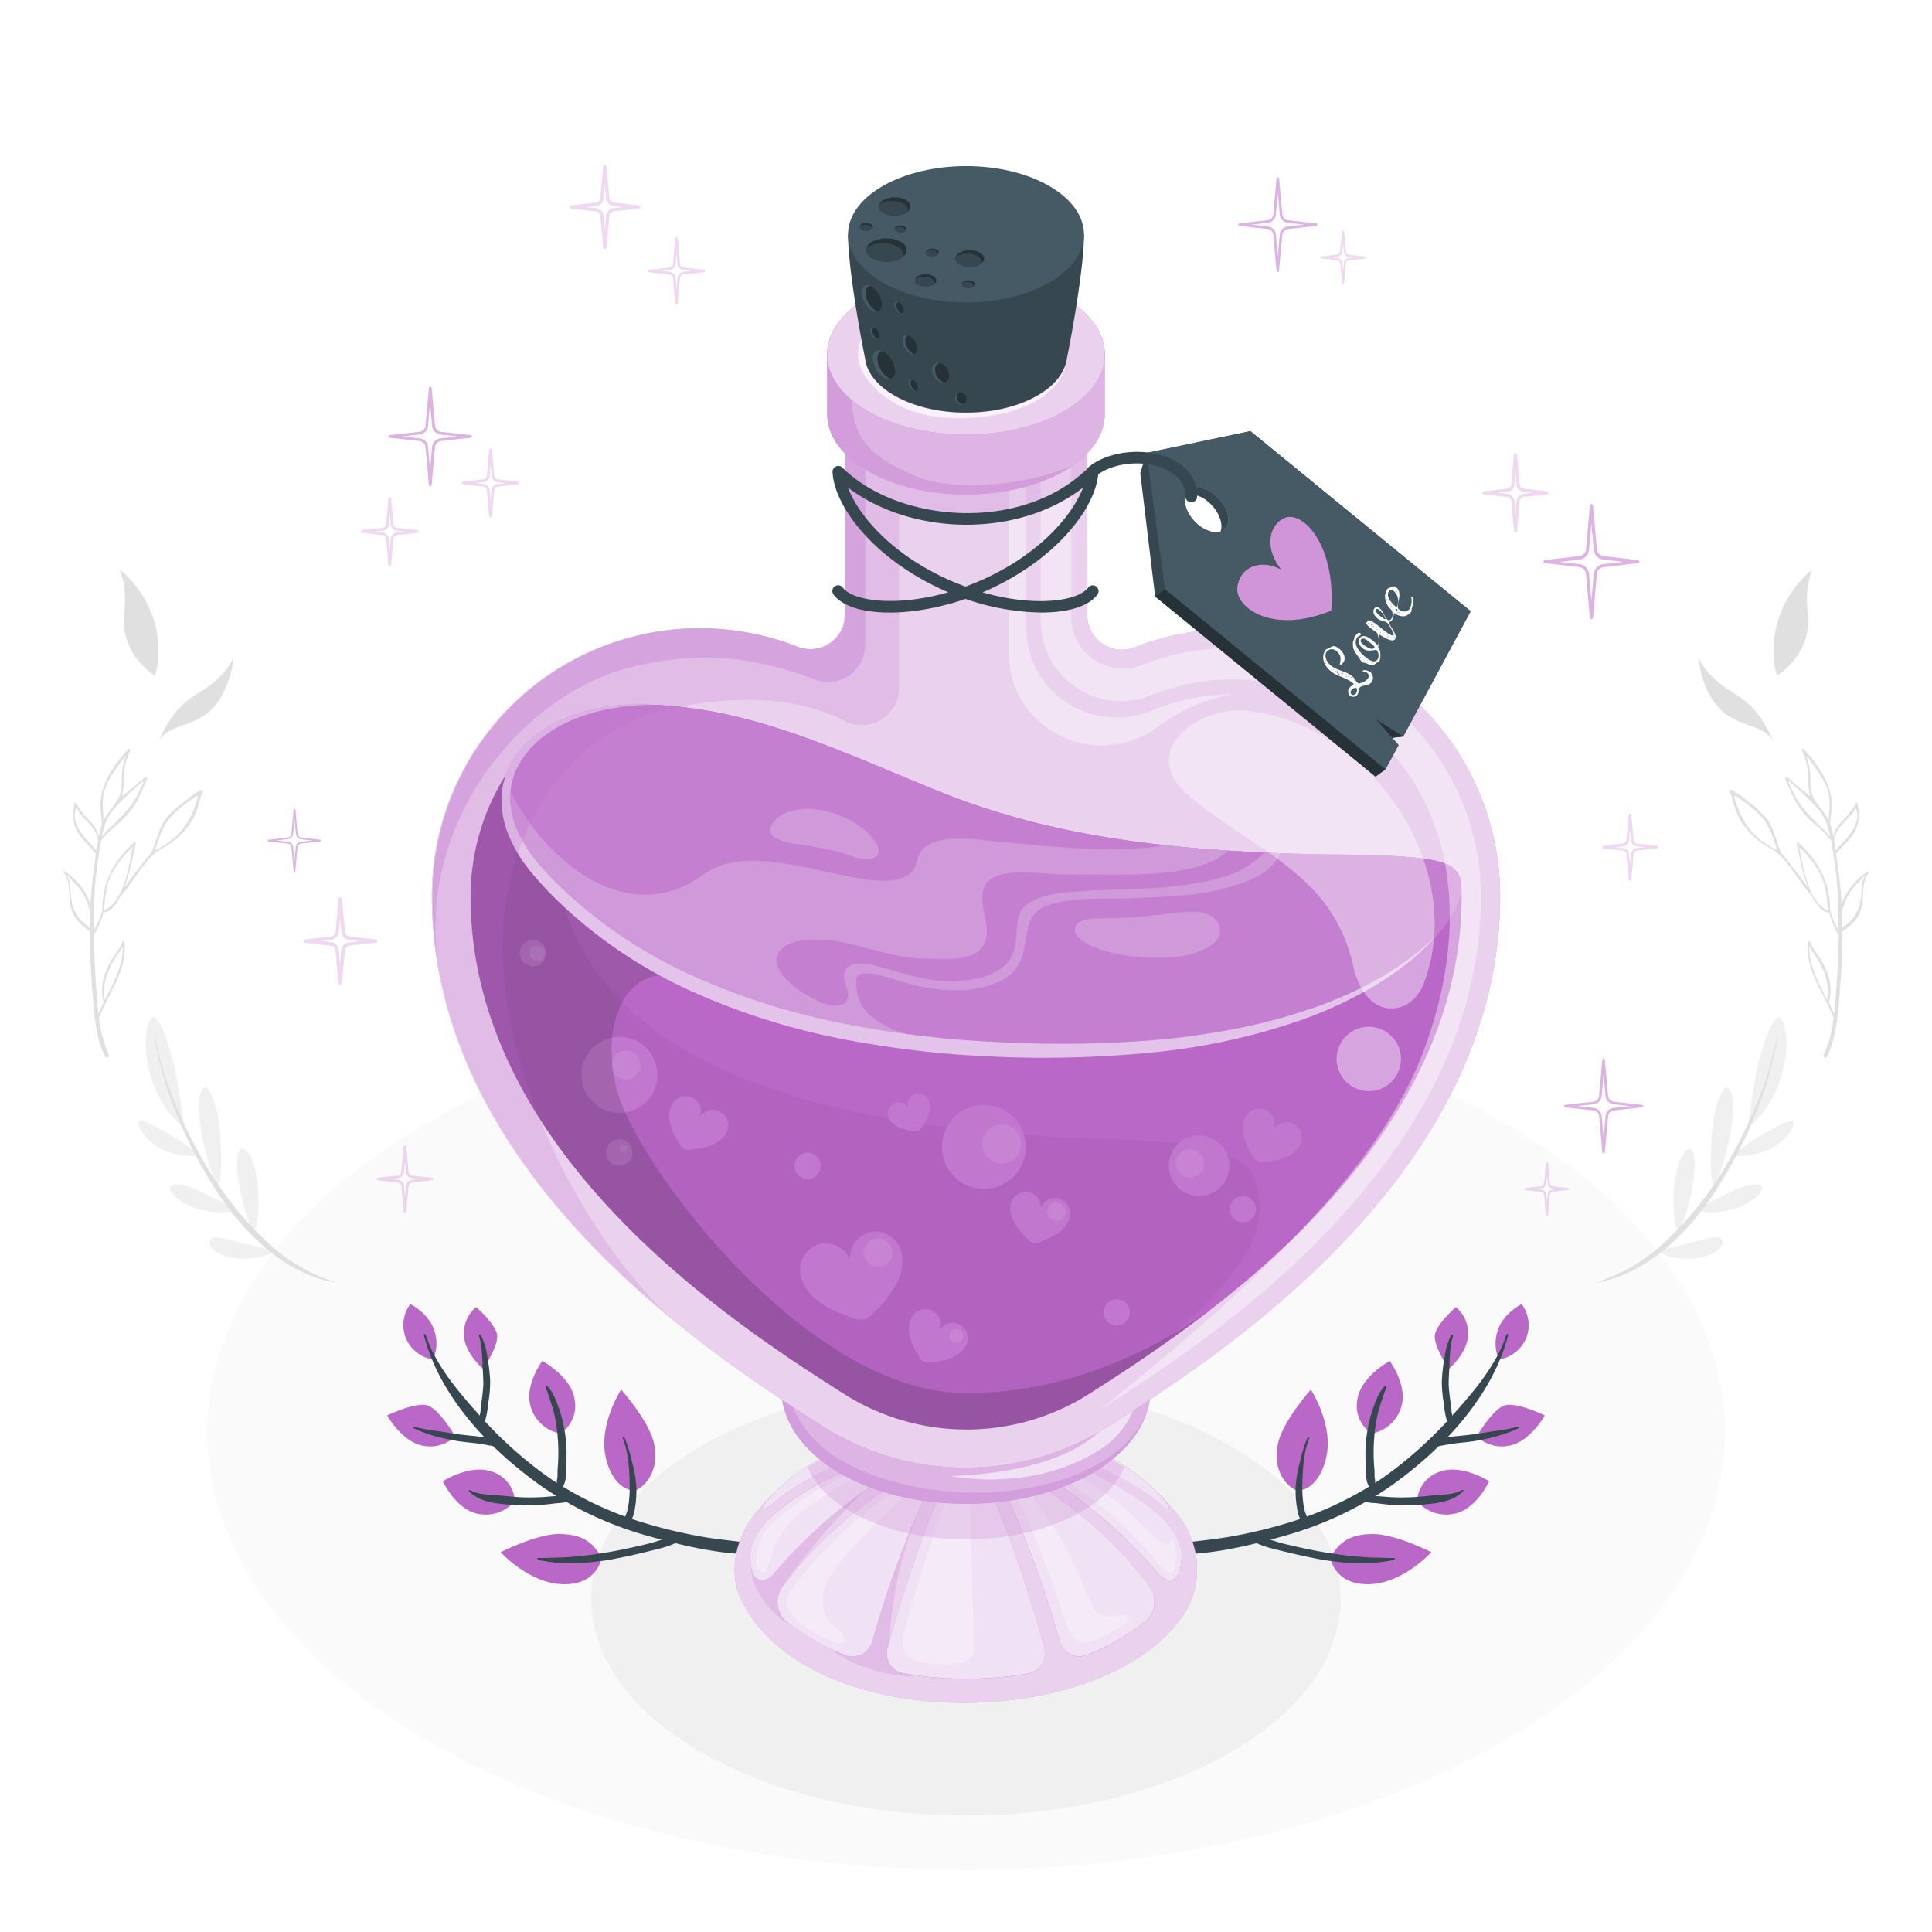 <svg class="animated" id="freepik_stories-love-potion" xmlns="http://www.w3.org/2000/svg" viewBox="0 0 500 500" version="1.1" xmlns:xlink="http://www.w3.org/1999/xlink" xmlns:svgjs="http://svgjs.com/svgjs"><style>svg#freepik_stories-love-potion:not(.animated) .animable {opacity: 0;}svg#freepik_stories-love-potion.animated #freepik--Plants--inject-116 {animation: 6s Infinite  linear wind;animation-delay: 0s;}svg#freepik_stories-love-potion.animated #freepik--Potion--inject-116 {animation: 3s Infinite  linear floating;animation-delay: 0s;}svg#freepik_stories-love-potion.animated #freepik--Sparkles--inject-116 {animation: 1s 1 forwards ease-out slideUp;animation-delay: 0s;}            @keyframes wind {                0% {                    transform: rotate( 0deg );                }                25% {                    transform: rotate( 1deg );                }                75% {                    transform: rotate( -1deg );                }            }                    @keyframes floating {                0% {                    opacity: 1;                    transform: translateY(0px);                }                50% {                    transform: translateY(-10px);                }                100% {                    opacity: 1;                    transform: translateY(0px);                }            }                    @keyframes slideUp {                0% {                    opacity: 0;                    transform: translateY(30px);                }                100% {                    opacity: 1;                    transform: inherit;                }            }        </style><g id="freepik--Floor--inject-116" class="animable" style="transform-origin: 250.002px 370.544px;"><path id="freepik--floor--inject-116" d="M111.15,450.71c76.69,44.28,201,44.28,277.7,0s76.7-116.06,0-160.34-201-44.26-277.7,0S34.46,406.44,111.15,450.71Z" style="fill: rgb(250, 250, 250); transform-origin: 250.002px 370.544px;" class="animable"></path></g><g id="freepik--Shadow--inject-116" class="animable" style="transform-origin: 250.002px 413.851px;"><path id="freepik--shadow--inject-116" d="M181.42,453.45c37.88,21.86,99.28,21.86,137.16,0s37.88-57.32,0-79.19-99.29-21.87-137.16,0S143.54,431.58,181.42,453.45Z" style="fill: rgb(240, 240, 240); transform-origin: 250.002px 413.851px;" class="animable"></path></g><g id="freepik--Plants--inject-116" class="animable" style="transform-origin: 250.045px 278.675px;"><g id="freepik--Leaves--inject-116" class="animable" style="transform-origin: 350.209px 373.75px;"><path d="M388,351.84a9.3,9.3,0,0,0,7-5.59,9.16,9.16,0,0,0-1.19-8.75s-4.75,2.3-6.21,6.84S388,351.84,388,351.84Z" style="fill: rgb(186, 104, 200); transform-origin: 391.327px 344.67px;" id="elh2d2jgdb3c5" class="animable"></path><path d="M389.81,345.53c-2.48,7.72-8.56,14.81-13.9,20.74a105.22,105.22,0,0,1-18,16.16A90.37,90.37,0,0,1,332,394.51a128.36,128.36,0,0,1-14.09,3.25c-5.53.95-11.21,1.24-16.69,2.39-1.19.24-.44,2,.5,2.06,9.89.54,20.64-1.91,30.1-4.58A91.59,91.59,0,0,0,360,384.53c13.24-9.4,26.21-23,30.32-39.06.09-.35-.45-.17-.52.06Z" style="fill: rgb(55, 71, 79); transform-origin: 345.469px 373.779px;" id="el1zk44nigdjf" class="animable"></path><path d="M344.3,403.05s.85,7,9.77,6.95,16.37-8.3,16.37-8.3S361.22,397,355.35,397C348.32,397,346.21,400,344.3,403.05Z" style="fill: rgb(186, 104, 200); transform-origin: 357.37px 403.5px;" id="elltcxyt7stfs" class="animable"></path><path d="M335.64,385.79s5.29.42,7.5-8.22-3.89-17.94-3.89-17.94-6.89,7.72-8.38,13.41C329.1,379.84,332.49,384.47,335.64,385.79Z" style="fill: rgb(186, 104, 200); transform-origin: 337.003px 372.712px;" id="elfmqs69uxych" class="animable"></path><path d="M366.72,388.42a9.82,9.82,0,0,0,9.11,3.43c6.07-.78,9.56-8.51,9.56-8.51s-7.2-4.62-12.91-2.42A8.58,8.58,0,0,0,366.72,388.42Z" style="fill: rgb(186, 104, 200); transform-origin: 376.055px 386.15px;" id="el4gpb36fbmvy" class="animable"></path><path d="M355,371a9.84,9.84,0,0,0,7.44-6.28c2.27-5.69-2.77-12.5-2.77-12.5s-7.55,4-8.41,10.09A8.6,8.6,0,0,0,355,371Z" style="fill: rgb(186, 104, 200); transform-origin: 357.077px 361.61px;" id="el7viqoq3wms3" class="animable"></path><path d="M382.19,371.73a9.29,9.29,0,0,0,8.28,2.43c5.39-.86,9.34-7.84,9.34-7.84s-7.14-3.47-10.3-2.63S382.19,371.73,382.19,371.73Z" style="fill: rgb(186, 104, 200); transform-origin: 391px 368.95px;" id="elps4te4zbwj" class="animable"></path><path d="M376.78,338.28a8.68,8.68,0,0,1,3.15,6.93c.08,4.81-5,9.1-5,9.1s-3.84-5.81-3.6-8.67S376.78,338.28,376.78,338.28Z" style="fill: rgb(186, 104, 200); transform-origin: 375.626px 346.295px;" id="eloqrovz0kngg" class="animable"></path><path d="M360.82,403.18c-1.57.07-3.2-.06-4.79-.07s-3.21-.15-4.82-.28c-3.24-.27-6.49-.75-9.69-1.32-3-.55-6-1.21-9-1.93-2.83-.69-5.54-1.8-8.34-2.52-.82-.21-.9,1.12-.38,1.48,2.3,1.58,5.4,2.2,8.08,2.87,3,.75,6,1.42,9,2a66.82,66.82,0,0,0,9.35,1.11c1.83.08,3.63,0,5.46-.07a42.79,42.79,0,0,0,5-.74c.2,0,.47-.52.16-.5Z" style="fill: rgb(55, 71, 79); transform-origin: 342.232px 400.796px;" id="el9spv1ucz5hh" class="animable"></path><path d="M378.34,385.61c-1.69,1.07-4.2,1.14-6.14,1.29s-4.13.41-6.2.54a52.4,52.4,0,0,1-6.39,0l-3.83-.29a10.28,10.28,0,0,0-3.58-.1c-.49.15-.69,1.13-.14,1.34A15.82,15.82,0,0,0,356,389c1.31.15,2.63.34,4,.44a51.69,51.69,0,0,0,7,0c4-.25,8.64-.53,11.61-3.46.22-.21.07-.52-.22-.34Z" style="fill: rgb(55, 71, 79); transform-origin: 365.222px 387.572px;" id="elk2ci5k8dksh" class="animable"></path><path d="M338.31,372.21a38.69,38.69,0,0,0-1.83,5.93,33.9,33.9,0,0,0-1.1,5.73,25.75,25.75,0,0,0,.14,5.41c.22,1.56.52,3.78,1.73,4.92.34.31,1.16.36,1.23-.27.11-.9-.56-2-.8-2.84a16.06,16.06,0,0,1-.42-2.3,32.7,32.7,0,0,1-.21-4.64c.1-4,.29-8.15,1.79-11.94.16-.42-.41-.29-.53,0Z" style="fill: rgb(55, 71, 79); transform-origin: 337.084px 383.182px;" id="el6mhslbcix5a" class="animable"></path><path d="M358.25,358.85a11.64,11.64,0,0,0-1.5,2.17,30.75,30.75,0,0,0-1.33,3.25,35.88,35.88,0,0,0-1.75,7.45,37.16,37.16,0,0,0-.21,7.15c.13,2-.29,4.9,1.35,6.39a.58.58,0,0,0,.93-.14,6.35,6.35,0,0,0,0-2.78c0-1,0-1.91-.11-2.87a47.93,47.93,0,0,1,.81-13,29,29,0,0,1,1-3.54c.43-1.26.82-2.58,1.33-3.81a.3.3,0,1,0-.53-.3Z" style="fill: rgb(55, 71, 79); transform-origin: 356.094px 372.049px;" id="elrffsfzoxskk" class="animable"></path><path d="M392.93,369.19a42.49,42.49,0,0,1-6.13,1.17c-1.93.26-3.84.64-5.76.88-1.72.21-3.45.36-5.17.56a14.85,14.85,0,0,0-4.95,1c-.62.32-.46,1.66.33,1.58,1.91-.18,3.79-.67,5.7-.88s3.66-.35,5.46-.69,3.46-.69,5.15-1.16a36.82,36.82,0,0,0,5.39-2c.22-.11.35-.53,0-.43Z" style="fill: rgb(55, 71, 79); transform-origin: 381.853px 371.787px;" id="eldyn9n75cpvv" class="animable"></path><path d="M375.47,345.68a23.56,23.56,0,0,0-1.08,2.83,27.31,27.31,0,0,0-.59,3.1,43.59,43.59,0,0,0-.66,5.92,33.2,33.2,0,0,0,.54,5.8,23,23,0,0,0,1.12,5.52c.47,1.14,1.89.58,1.48-.58a22.64,22.64,0,0,1-.8-4.85,49.94,49.94,0,0,1-.57-5.16c0-1.8.17-3.62.23-5.42,0-.83.07-1.67.14-2.5a18.25,18.25,0,0,1,.74-4.53c.17-.49-.38-.54-.55-.13Z" style="fill: rgb(55, 71, 79); transform-origin: 374.747px 357.439px;" id="elohp9tiwz05" class="animable"></path></g><g id="freepik--leaves--inject-116" class="animable" style="transform-origin: 149.791px 373.75px;"><path d="M112,351.84a9.3,9.3,0,0,1-7-5.59,9.16,9.16,0,0,1,1.19-8.75s4.75,2.3,6.21,6.84S112,351.84,112,351.84Z" style="fill: rgb(186, 104, 200); transform-origin: 108.673px 344.67px;" id="elxt27nsmyz7l" class="animable"></path><path d="M110.19,345.53c2.48,7.72,8.56,14.81,13.9,20.74a105.22,105.22,0,0,0,18,16.16A90.37,90.37,0,0,0,168,394.51a128.36,128.36,0,0,0,14.09,3.25c5.53.95,11.21,1.24,16.69,2.39,1.19.24.44,2-.5,2.06-9.89.54-20.64-1.91-30.1-4.58A91.59,91.59,0,0,1,140,384.53c-13.24-9.4-26.21-23-30.32-39.06-.09-.35.45-.17.52.06Z" style="fill: rgb(55, 71, 79); transform-origin: 154.531px 373.779px;" id="elayk0qz2dff" class="animable"></path><path d="M155.7,403.05s-.85,7-9.77,6.95-16.37-8.3-16.37-8.3,9.22-4.71,15.09-4.71C151.68,397,153.79,400,155.7,403.05Z" style="fill: rgb(186, 104, 200); transform-origin: 142.63px 403.495px;" id="el3h42ero35l8" class="animable"></path><path d="M164.36,385.79s-5.29.42-7.5-8.22,3.89-17.94,3.89-17.94,6.89,7.72,8.38,13.41C170.9,379.84,167.51,384.47,164.36,385.79Z" style="fill: rgb(186, 104, 200); transform-origin: 162.997px 372.712px;" id="el89a2fgnj8ri" class="animable"></path><path d="M133.28,388.42a9.82,9.82,0,0,1-9.11,3.43c-6.07-.78-9.56-8.51-9.56-8.51s7.2-4.62,12.91-2.42A8.58,8.58,0,0,1,133.28,388.42Z" style="fill: rgb(186, 104, 200); transform-origin: 123.945px 386.15px;" id="elesrk7touro8" class="animable"></path><path d="M145,371a9.84,9.84,0,0,1-7.44-6.28c-2.27-5.69,2.77-12.5,2.77-12.5s7.55,4,8.41,10.09A8.6,8.6,0,0,1,145,371Z" style="fill: rgb(186, 104, 200); transform-origin: 142.923px 361.61px;" id="el9qjkm866jnq" class="animable"></path><path d="M117.81,371.73a9.29,9.29,0,0,1-8.28,2.43c-5.39-.86-9.34-7.84-9.34-7.84s7.14-3.47,10.3-2.63S117.81,371.73,117.81,371.73Z" style="fill: rgb(186, 104, 200); transform-origin: 109px 368.95px;" id="elw1jhiyb4wh" class="animable"></path><path d="M123.22,338.28a8.68,8.68,0,0,0-3.15,6.93c-.08,4.81,5,9.1,5,9.1s3.84-5.81,3.6-8.67S123.22,338.28,123.22,338.28Z" style="fill: rgb(186, 104, 200); transform-origin: 124.374px 346.295px;" id="eldvzxm4p3uyg" class="animable"></path><path d="M139.18,403.18c1.57.07,3.2-.06,4.79-.07s3.21-.15,4.82-.28c3.24-.27,6.49-.75,9.69-1.32,3-.55,6-1.21,9-1.93s5.54-1.8,8.34-2.52c.82-.21.9,1.12.38,1.48-2.3,1.58-5.4,2.2-8.08,2.87-3,.75-6,1.42-9,2a66.82,66.82,0,0,1-9.35,1.11c-1.83.08-3.63,0-5.46-.07a42.79,42.79,0,0,1-4.95-.74c-.2,0-.47-.52-.16-.5Z" style="fill: rgb(55, 71, 79); transform-origin: 157.793px 400.796px;" id="ela8pwq4i875f" class="animable"></path><path d="M121.66,385.61c1.69,1.07,4.2,1.14,6.14,1.29s4.13.41,6.2.54a52.4,52.4,0,0,0,6.39,0l3.83-.29a10.28,10.28,0,0,1,3.58-.1c.49.15.69,1.13.14,1.34a15.82,15.82,0,0,1-3.89.64c-1.31.15-2.63.34-4,.44a51.69,51.69,0,0,1-7,0c-4-.25-8.64-.53-11.61-3.46-.22-.21-.07-.52.22-.34Z" style="fill: rgb(55, 71, 79); transform-origin: 134.803px 387.599px;" id="eltxfjb7iofs" class="animable"></path><path d="M161.69,372.21a38.69,38.69,0,0,1,1.83,5.93,33.9,33.9,0,0,1,1.1,5.73,25.75,25.75,0,0,1-.14,5.41c-.22,1.56-.52,3.78-1.73,4.92-.34.31-1.16.36-1.23-.27-.11-.9.56-2,.8-2.84a16.06,16.06,0,0,0,.42-2.3,32.7,32.7,0,0,0,.21-4.64c-.1-4-.29-8.15-1.79-11.94-.16-.42.41-.29.53,0Z" style="fill: rgb(55, 71, 79); transform-origin: 162.917px 383.182px;" id="elh2gcy0amxsk" class="animable"></path><path d="M141.75,358.85a11.64,11.64,0,0,1,1.5,2.17,30.75,30.75,0,0,1,1.33,3.25,35.88,35.88,0,0,1,1.75,7.45,37.16,37.16,0,0,1,.21,7.15c-.13,2,.29,4.9-1.35,6.39a.58.58,0,0,1-.93-.14,6.35,6.35,0,0,1,0-2.78c.05-1,0-1.91.11-2.87a47.93,47.93,0,0,0-.81-13,29,29,0,0,0-1-3.54c-.43-1.26-.82-2.58-1.33-3.81a.3.3,0,1,1,.53-.3Z" style="fill: rgb(55, 71, 79); transform-origin: 143.907px 372.049px;" id="el7ii1bgpz9rk" class="animable"></path><path d="M107.07,369.19a42.49,42.49,0,0,0,6.13,1.17c1.93.26,3.84.64,5.76.88,1.72.21,3.45.36,5.17.56a14.85,14.85,0,0,1,5,1c.62.32.46,1.66-.33,1.58-1.91-.18-3.79-.67-5.7-.88s-3.66-.35-5.46-.69-3.46-.69-5.15-1.16a36.82,36.82,0,0,1-5.39-2c-.22-.11-.35-.53,0-.43Z" style="fill: rgb(55, 71, 79); transform-origin: 118.197px 371.787px;" id="elh41mbyn0wy7" class="animable"></path><path d="M124.53,345.68a23.56,23.56,0,0,1,1.08,2.83,27.31,27.31,0,0,1,.59,3.1,43.59,43.59,0,0,1,.66,5.92,33.2,33.2,0,0,1-.54,5.8,23,23,0,0,1-1.12,5.52c-.47,1.14-1.89.58-1.48-.58a22.64,22.64,0,0,0,.8-4.85,49.94,49.94,0,0,0,.57-5.16c0-1.8-.17-3.62-.23-5.42,0-.83-.07-1.67-.14-2.5a18.25,18.25,0,0,0-.74-4.53c-.17-.49.38-.54.55-.13Z" style="fill: rgb(55, 71, 79); transform-origin: 125.253px 357.439px;" id="elogxaum37d5" class="animable"></path></g><g id="freepik--leaves--inject-116" class="animable" style="transform-origin: 448.577px 239.605px;"><g id="freepik--leaves--inject-116" class="animable" style="transform-origin: 438.81px 297.54px;"><path d="M452.3,291.83s6.7-4.33,9.21-15.16c2-8.68-.17-13.4-1.11-13.45s-3.17,3.16-5.54,12.81C453.88,280.05,452.3,291.83,452.3,291.83Z" style="fill: rgb(240, 240, 240); transform-origin: 457.315px 277.525px;" id="el4onw51hgmzh" class="animable"></path><path d="M443.55,307.2c.55-.73,4-9,4.9-18.4.51-5-.72-7.73-1.79-7.4-.63.2-2.81,3.43-3.57,11.06S443,307.94,443.55,307.2Z" style="fill: rgb(240, 240, 240); transform-origin: 445.659px 294.311px;" id="elrw0niyp1xs" class="animable"></path><path d="M449,298.84c.42-.85,2.91-2.86,7.56-5.45,3.13-1.75,6.66-4,7.46-3.15s-1.63,4.8-5.26,6.84S448.55,299.69,449,298.84Z" style="fill: rgb(240, 240, 240); transform-origin: 456.575px 294.637px;" id="elwuhx3o51f4" class="animable"></path><path d="M439.69,313c.6-.91,6.27-3.63,8.89-4.86s5.9-2.13,7.13-1.26-1.32,3.93-5.9,5.65S439.1,313.93,439.69,313Z" style="fill: rgb(240, 240, 240); transform-origin: 447.834px 310.147px;" id="elm67mpi7bpbr" class="animable"></path><path d="M434.37,318.52c.79-.38,2.38-5.48,3.47-10.46s1.15-11.16-.64-10.69-3.27,3.84-3.88,9.19C432.64,312.49,433.59,318.89,434.37,318.52Z" style="fill: rgb(240, 240, 240); transform-origin: 435.849px 307.94px;" id="ely9kluqgp7pr" class="animable"></path><path d="M429.35,323.93c.17-.53,4.63-1.35,9.14-2.55s6.39-1.7,7.16-.52-1,3.84-6.07,4.68S429.17,324.46,429.35,323.93Z" style="fill: rgb(240, 240, 240); transform-origin: 437.584px 322.969px;" id="elfy2rd9u5fw" class="animable"></path><path d="M460,268.68a96.2,96.2,0,0,1-5.7,19.71,114.44,114.44,0,0,1-9.36,18.31,71,71,0,0,1-13.17,15.87c-5.24,4.47-11.46,8.12-18.27,9.29a.08.08,0,0,1,0-.15,45.31,45.31,0,0,0,17.31-10.26A84.44,84.44,0,0,0,443.93,306a112.67,112.67,0,0,0,9.67-17.94,95.38,95.38,0,0,0,6.24-19.44.08.08,0,0,1,.09-.06S460,268.64,460,268.68Z" style="fill: rgb(224, 224, 224); transform-origin: 436.724px 300.21px;" id="elsol7tlu8r9" class="animable"></path></g><g id="freepik--leaves--inject-116" class="animable" style="transform-origin: 454.34px 169.395px;"><path d="M458.78,191.44c-4.58-10.17-9.18-11.09-13-14-4.87-3.65-6.12-7.21-6.12-7.21-.05,3.38,2.3,12,8.05,15.27C452.49,188.27,455.91,187.88,458.78,191.44Z" style="fill: rgb(224, 224, 224); transform-origin: 449.22px 180.835px;" id="elfifng2btivo" class="animable"></path><path d="M459.92,174.89c5.71-4,8.77-9.85,7.95-16.54a22.36,22.36,0,0,1,1.15-11C457.42,157.22,458.31,170.19,459.92,174.89Z" style="fill: rgb(224, 224, 224); transform-origin: 464px 161.12px;" id="elfpa5na9kgj4" class="animable"></path></g><path id="freepik--Leavesz--inject-116" d="M472.83,273.52c1.93-4.12,2.59-8.56,3-13,.51-5.9.89-11.83,1-17.75,0-.58,0-1.16,0-1.74a15.75,15.75,0,0,0,3.12-2.65,9.22,9.22,0,0,0,1.53-2.58c1.16-3,0-7.45,2.15-9.9.14-.16.09-.58-.18-.41A16.91,16.91,0,0,0,476.6,234c-.14-2.8-.39-5.59-.78-8.37-.22-1.52-.41-3.1-.62-4.67,1.71-2.21,4-3.87,5.17-6.5.94-2.07.71-4.38.37-6.54a.2.2,0,0,0-.37-.09,20.92,20.92,0,0,1-3.16,4.2,12.53,12.53,0,0,0-2,2.44,7.4,7.4,0,0,0-.76,1.9c-.22-1-.47-2-.76-3,0-2.17.54-4,.29-6.23q-.1-1-.3-1.92c-.13-.6-.34-1.15-.53-1.74a18.23,18.23,0,0,0-1.95-3.9,26.91,26.91,0,0,0-4.52-5.78c-.29-.27-.46.29-.35.49s.2.41.28.61a16.17,16.17,0,0,1,1.26,4.72,8.31,8.31,0,0,1,.14,2,3.33,3.33,0,0,0-.07.78c0,.33.1.66.1,1a5.66,5.66,0,0,0,.14,1.16c.05.3.1.6.14.9,0,.13.1.37.05.48a2.06,2.06,0,0,1-.52-.37c-.21-.17-.42-.33-.62-.51-.66-.61-1.42-1.07-2.09-1.67s-1.49-1.39-2.3-2c-.31-.23-1-.52-.81.14a9.23,9.23,0,0,0,.68,1.71l.48,1.05c.25.54.47,1.1.72,1.64a19.29,19.29,0,0,0,2.92,4.55,18.59,18.59,0,0,0,1.71,1.83c1.43,1.28,2.94,2.49,4.25,3.91a14.33,14.33,0,0,1,1.16,1.44c.19,1.23.39,2.47.57,3.71a.88.88,0,0,1-.05.15.16.16,0,0,0,.11.2c.2,1.29.38,2.58.54,3.88a116.52,116.52,0,0,1,.64,15.06c-.23-.43-.49-.85-.69-1.26a18.14,18.14,0,0,1-1.46-3.94c.06-7.09-3-12.76-8.25-17.48-.24-.22-.46.18-.41.39.91,3.81,1.56,7.73,3,11.39-1.47-2.09-3.07-4.11-4.59-6.1a23.58,23.58,0,0,0-2.26-2.7,0,0,0,0,1,0,0c0-.17-.24-.46-.31-.63s-.19-.44-.27-.67c-.37-1-.7-2-1-3-.21-.61-.42-1.21-.66-1.81-.17-.44-.35-.84-.56-1.26a8.42,8.42,0,0,0-1.38-2.09c-.64-.7-1.35-1.33-2-2-1-1-2.19-1.79-3.3-2.67a13.22,13.22,0,0,0-1.85-1.4c-.32-.17-.6-.42-.91-.62a8,8,0,0,0-.9-.4c-.15-.08-.25,0-.3.17-.25.25.08.61.21.86a7.11,7.11,0,0,1,.48,1.41c.16.51.28,1,.43,1.53a18.13,18.13,0,0,0,1.58,3.81,16.9,16.9,0,0,0,2.22,3,18.25,18.25,0,0,0,2.94,2.68,30.29,30.29,0,0,0,3.34,2.06c4.37,3,6.56,8.27,10.14,12.08,1,2,2.34,3.91,4.45,4.2a12.59,12.59,0,0,0,1,3,23.54,23.54,0,0,0,1.41,2.85c-.07,5.16-.34,10.3-.75,15.44-.13,1.65-.27,3.3-.46,4.95-.39-1-.84-2-1.32-3a12.48,12.48,0,0,0-.27-7.26,31.41,31.41,0,0,0-1.48-3.23c-.92-1.76-2.54-3.37-3.16-5.24-.11-.36-.47-.12-.5.15-.7,7.34,4.1,13.07,6.61,19.55a31,31,0,0,1-2.51,9.41C471.6,273.4,472.54,274.15,472.83,273.52Zm-4.47-74.4a15,15,0,0,0-.94-3.55,34.28,34.28,0,0,1,2.37,3.13,39.74,39.74,0,0,1,2.22,3.5,10.45,10.45,0,0,1,.69,1.48c.12.34.23.68.36,1a9.09,9.09,0,0,1,.31,1.35,11.76,11.76,0,0,1,.09,1.56,13.85,13.85,0,0,1,0,1.7,26.82,26.82,0,0,0-.14,3.36,2.91,2.91,0,0,0-.43-1.07,8.31,8.31,0,0,0-.63-.92c-.2-.29-.39-.57-.57-.87a6.53,6.53,0,0,0-.58-.7c-.37-.46-.73-.92-1.05-1.41a9.11,9.11,0,0,1-1.07-2,11.28,11.28,0,0,1-.46-3.56A22,22,0,0,0,468.36,199.12ZM466.57,209l-.19-.24c-.22-.28-.45-.56-.65-.87-.39-.61-.81-1.2-1.14-1.84-.16-.29-.28-.6-.42-.9-.35-.75-.81-1.46-1.11-2.24-.05-.12-.32-.66-.08-.66s.55.42.66.52c.81.75,1.67,1.44,2.49,2.18.43.4.86.8,1.27,1.23a43.49,43.49,0,0,1,3.34,3.45,11.3,11.3,0,0,1,1,1.42c.16.27.3.55.44.84a18,18,0,0,1,1.49,4.81c-.06-.33-.54-.79-.75-1s-.59-.67-.91-1c-.58-.57-1.2-1.1-1.76-1.67a39.08,39.08,0,0,1-3.39-3.66C466.76,209.19,466.67,209.07,466.57,209Zm8.07,8.52c.24-2.07,1.64-3.74,3.1-5.23a17.19,17.19,0,0,0,1.68-1.83c.63-.86.58-2.16,1.07-.62.84,2.7-1.42,5.87-3.08,7.74a28.59,28.59,0,0,0-2.34,2.58C474.94,219.24,474.8,218.36,474.64,217.48Zm-15.59,2.13L458,219a18.69,18.69,0,0,1-3.29-2.42,16,16,0,0,1-2.7-3.1,22.67,22.67,0,0,1-2.47-5c-.09-.27-1-2.43-.53-2.49s1,.54,1.27.71c2.77,2,5.74,4.14,7.35,7.27a18.72,18.72,0,0,1,1.22,2.75c.18.57.36,1.15.55,1.71.09.29.19.57.3.85s.1.28.16.41.09.33.16.38A5.37,5.37,0,0,0,459.05,219.61Zm10.51,12.72v0c-.12-.19-.25-.37-.36-.56-2.06-3.71-2.76-8.83-3.55-12.55a25.27,25.27,0,0,1,5.53,7.17c1.54,3.11,1.55,6.06,1.92,9.35A8.81,8.81,0,0,1,469.56,232.33Zm7.19,7.8c0-1.34,0-2.69-.07-4a14.94,14.94,0,0,1,3.26-6.79c.32-.39,2.29-2.23,2.79-3-.21.55-.68,1.69-.69,1.71-.33,1.44-.26,2.93-.46,4.38a10.11,10.11,0,0,1-2.34,5.56A28.55,28.55,0,0,1,476.75,240.13ZM468.24,245c.41.72.94,1.37,1.39,2.06a29.64,29.64,0,0,1,2.48,4.65,13.9,13.9,0,0,1,.76,7.09C470.67,254.38,468.16,250,468.24,245Z" style="fill: rgb(224, 224, 224); transform-origin: 465.637px 233.744px;" class="animable"></path></g><g id="freepik--leaves--inject-116" class="animable" style="transform-origin: 51.496px 239.607px;"><g id="freepik--leaves--inject-116" class="animable" style="transform-origin: 61.218px 297.542px;"><path d="M47.7,291.83s-6.7-4.33-9.21-15.16c-2-8.68.17-13.4,1.11-13.45s3.17,3.16,5.54,12.81C46.12,280.05,47.7,291.83,47.7,291.83Z" style="fill: rgb(240, 240, 240); transform-origin: 42.685px 277.525px;" id="els9g1ziw210p" class="animable"></path><path d="M56.45,307.2c-.55-.73-4-9-4.9-18.4-.51-5,.72-7.73,1.79-7.4.63.2,2.81,3.43,3.57,11.06S57,307.94,56.45,307.2Z" style="fill: rgb(240, 240, 240); transform-origin: 54.341px 294.311px;" id="elyh3h0df1wvr" class="animable"></path><path d="M51,298.84c-.42-.85-2.91-2.86-7.56-5.45-3.13-1.75-6.66-4-7.46-3.15s1.63,4.8,5.26,6.84S51.45,299.69,51,298.84Z" style="fill: rgb(240, 240, 240); transform-origin: 43.425px 294.637px;" id="el2pamnm0stnh" class="animable"></path><path d="M60.31,313c-.6-.91-6.27-3.63-8.89-4.86s-5.9-2.13-7.13-1.26,1.32,3.93,5.9,5.65S60.9,313.93,60.31,313Z" style="fill: rgb(240, 240, 240); transform-origin: 52.166px 310.147px;" id="elcqn35mlymtf" class="animable"></path><path d="M65.63,318.52c-.79-.38-2.38-5.48-3.47-10.46S61,296.9,62.8,297.37s3.27,3.84,3.88,9.19C67.36,312.49,66.41,318.89,65.63,318.52Z" style="fill: rgb(240, 240, 240); transform-origin: 64.149px 307.94px;" id="el2do0ahrptha" class="animable"></path><path d="M70.65,323.93c-.17-.53-4.63-1.35-9.14-2.55s-6.39-1.7-7.16-.52,1,3.84,6.07,4.68S70.83,324.46,70.65,323.93Z" style="fill: rgb(240, 240, 240); transform-origin: 62.416px 322.969px;" id="elylvco6zd9je" class="animable"></path><path d="M40,268.68a96.2,96.2,0,0,0,5.7,19.71,114.44,114.44,0,0,0,9.36,18.31,71,71,0,0,0,13.17,15.87c5.24,4.47,11.46,8.12,18.27,9.29a.08.08,0,1,0,0-.15,45.31,45.31,0,0,1-17.31-10.26A84.44,84.44,0,0,1,56.07,306,112.67,112.67,0,0,1,46.4,288.1a95.38,95.38,0,0,1-6.24-19.44.08.08,0,0,0-.09-.06S40,268.64,40,268.68Z" style="fill: rgb(224, 224, 224); transform-origin: 63.304px 300.232px;" id="el5oewk4no5r2" class="animable"></path></g><g id="freepik--leaves--inject-116" class="animable" style="transform-origin: 45.66px 169.395px;"><path d="M41.22,191.44c4.58-10.17,9.18-11.09,13-14,4.87-3.65,6.12-7.21,6.12-7.21,0,3.38-2.3,12-8.05,15.27C47.51,188.27,44.09,187.88,41.22,191.44Z" style="fill: rgb(224, 224, 224); transform-origin: 50.78px 180.835px;" id="eliykfeb4zdu" class="animable"></path><path d="M40.08,174.89c-5.71-4-8.77-9.85-7.95-16.54a22.36,22.36,0,0,0-1.15-11C42.58,157.22,41.69,170.19,40.08,174.89Z" style="fill: rgb(224, 224, 224); transform-origin: 36px 161.12px;" id="el9vl1jsdk09c" class="animable"></path></g><path id="freepik--leavesz--inject-116" d="M28.13,272.82a31,31,0,0,1-2.51-9.41c2.51-6.48,7.31-12.21,6.61-19.55,0-.27-.39-.51-.5-.15-.62,1.87-2.24,3.48-3.16,5.24a31.41,31.41,0,0,0-1.48,3.23,12.48,12.48,0,0,0-.27,7.26c-.48,1-.93,2-1.32,3-.19-1.65-.33-3.3-.46-4.95-.41-5.14-.68-10.28-.75-15.44a23.54,23.54,0,0,0,1.41-2.85,12.59,12.59,0,0,0,1-3c2.11-.29,3.49-2.24,4.45-4.2,3.58-3.81,5.77-9.09,10.14-12.08a30.29,30.29,0,0,0,3.34-2.06,18.25,18.25,0,0,0,2.94-2.68,16.9,16.9,0,0,0,2.22-3,18.13,18.13,0,0,0,1.58-3.81c.15-.52.27-1,.43-1.53a7.11,7.11,0,0,1,.48-1.41c.13-.25.46-.61.21-.86-.05-.13-.15-.25-.3-.17a8,8,0,0,0-.9.4c-.31.2-.59.45-.91.62a13.22,13.22,0,0,0-1.85,1.4c-1.11.88-2.25,1.71-3.3,2.67-.7.63-1.4,1.26-2,2a8.42,8.42,0,0,0-1.38,2.09c-.21.42-.39.82-.56,1.26-.24.6-.45,1.2-.66,1.81-.35,1-.68,2-1.05,3-.08.23-.17.45-.27.67s-.3.46-.31.63a0,0,0,0,1,0,0,23.58,23.58,0,0,0-2.26,2.7c-1.52,2-3.12,4-4.59,6.1,1.43-3.66,2.08-7.58,3-11.39,0-.21-.17-.61-.41-.39-5.27,4.72-8.31,10.39-8.25,17.48A18.14,18.14,0,0,1,25,239.41c-.2.41-.46.83-.69,1.26a116.52,116.52,0,0,1,.64-15.06c.16-1.3.34-2.59.54-3.88a.16.16,0,0,0,.11-.2.88.88,0,0,1-.05-.15c.18-1.24.38-2.48.57-3.71a14.33,14.33,0,0,1,1.16-1.44c1.31-1.42,2.82-2.63,4.25-3.91a18.59,18.59,0,0,0,1.71-1.83,19.29,19.29,0,0,0,2.92-4.55c.25-.54.47-1.1.72-1.64l.48-1.05a9.23,9.23,0,0,0,.68-1.71c.15-.66-.5-.37-.81-.14-.81.61-1.55,1.32-2.3,2s-1.43,1.06-2.09,1.67c-.2.18-.41.34-.62.51a2.06,2.06,0,0,1-.52.37c-.05-.11,0-.35,0-.48,0-.3.09-.6.14-.9a5.66,5.66,0,0,0,.14-1.16c0-.34.07-.67.1-1a3.33,3.33,0,0,0-.07-.78,8.31,8.31,0,0,1,.14-2,16.17,16.17,0,0,1,1.26-4.72c.08-.2.18-.41.28-.61s-.06-.76-.35-.49a26.91,26.91,0,0,0-4.52,5.78,18.23,18.23,0,0,0-1.95,3.9c-.19.59-.4,1.14-.53,1.74s-.23,1.28-.3,1.92c-.25,2.22.34,4.06.29,6.23-.29,1-.54,2-.76,3a7.4,7.4,0,0,0-.76-1.9,12.53,12.53,0,0,0-2-2.44,20.92,20.92,0,0,1-3.16-4.2.2.2,0,0,0-.37.09c-.34,2.16-.57,4.47.37,6.54,1.18,2.63,3.46,4.29,5.17,6.5-.21,1.57-.4,3.15-.62,4.67-.39,2.78-.64,5.57-.78,8.37a16.91,16.91,0,0,0-6.78-8.57c-.27-.17-.32.25-.18.41,2.18,2.45,1,6.89,2.15,9.9a9.22,9.22,0,0,0,1.53,2.58A15.75,15.75,0,0,0,23.24,241c0,.58,0,1.16,0,1.74.07,5.92.45,11.85,1,17.75.38,4.49,1,8.93,3,13C27.46,274.15,28.4,273.4,28.13,272.82Zm3.37-70.67a11.28,11.28,0,0,1-.46,3.56,9.55,9.55,0,0,1-1.07,2c-.32.49-.68,1-1,1.41a6.53,6.53,0,0,0-.58.7c-.18.3-.37.58-.57.87a8.31,8.31,0,0,0-.63.92,2.91,2.91,0,0,0-.43,1.07,26.82,26.82,0,0,0-.14-3.36,13.85,13.85,0,0,1,0-1.7,11.76,11.76,0,0,1,.09-1.56,9.09,9.09,0,0,1,.31-1.35c.13-.34.24-.68.36-1A10.45,10.45,0,0,1,28,202.2a39.74,39.74,0,0,1,2.22-3.5,34.28,34.28,0,0,1,2.37-3.13,15,15,0,0,0-.94,3.55A22,22,0,0,0,31.5,202.15Zm1.65,7.15A39.08,39.08,0,0,1,29.76,213c-.56.57-1.18,1.1-1.76,1.67-.32.32-.62.64-.91,1s-.69.71-.75,1a18,18,0,0,1,1.49-4.81c.14-.29.28-.57.44-.84a11.3,11.3,0,0,1,1-1.42,43.49,43.49,0,0,1,3.34-3.45c.41-.43.84-.83,1.27-1.23.82-.74,1.68-1.43,2.49-2.18.11-.1.48-.52.66-.52s0,.54-.08.66c-.3.78-.76,1.49-1.11,2.24-.14.3-.26.61-.42.9-.33.64-.75,1.23-1.14,1.84-.2.31-.43.59-.65.87l-.19.24C33.33,209.07,33.24,209.19,33.15,209.3Zm-8.22,10.82a28.59,28.59,0,0,0-2.34-2.58c-1.66-1.87-3.92-5-3.08-7.74.49-1.54.44-.24,1.07.62a17.19,17.19,0,0,0,1.68,1.83c1.46,1.49,2.86,3.16,3.1,5.23C25.2,218.36,25.06,219.24,24.93,220.12Zm15.1,0c.07,0,.12-.3.16-.38s.11-.27.16-.41.21-.56.3-.85c.19-.56.37-1.14.55-1.71A17.77,17.77,0,0,1,42.43,214c1.6-3.13,4.57-5.25,7.34-7.27.23-.17.94-.76,1.27-.71s-.44,2.22-.53,2.49a22.67,22.67,0,0,1-2.47,5,16.24,16.24,0,0,1-2.69,3.1,19.14,19.14,0,0,1-3.3,2.42l-1.1.63A5.37,5.37,0,0,0,40,220.1ZM26.9,235.7c.37-3.29.38-6.24,1.92-9.35a25.27,25.27,0,0,1,5.53-7.17c-.79,3.72-1.49,8.84-3.55,12.55-.11.19-.24.37-.36.56v0A8.81,8.81,0,0,1,26.9,235.7ZM20.76,238a10.11,10.11,0,0,1-2.34-5.56c-.2-1.45-.13-2.94-.46-4.38,0,0-.48-1.16-.69-1.71.5.77,2.47,2.61,2.79,3a14.94,14.94,0,0,1,3.26,6.79c0,1.33-.08,2.68-.07,4A28.55,28.55,0,0,1,20.76,238Zm6.37,20.84a13.9,13.9,0,0,1,.76-7.09,29.64,29.64,0,0,1,2.48-4.65c.45-.69,1-1.34,1.39-2.06C31.84,250,29.33,254.38,27.13,258.81Z" style="fill: rgb(224, 224, 224); transform-origin: 34.483px 233.743px;" class="animable"></path></g></g><g id="freepik--Potion--inject-116" class="animable" style="transform-origin: 250px 241.84px;"><g id="freepik--potion--inject-116" class="animable" style="transform-origin: 250px 241.84px;"><g id="freepik--Bottle--inject-116" class="animable" style="transform-origin: 250px 255.827px;"><g id="freepik--Base--inject-116" class="animable" style="transform-origin: 249.959px 405.335px;"><path d="M305.64,418.82c6.53-8.85,5.11-20.72-2.32-28.57C290.45,375.07,271.4,370,250,370s-40.42,5.08-53.28,20.21c-5.42,5.9-8.27,14.39-5.59,22.19C206.23,448.94,284,449,305.64,418.82Z" style="fill: rgb(186, 104, 200); transform-origin: 249.959px 405.345px;" id="el06mz963e7b7j" class="animable"></path><g id="elmodkwgicj1b"><path d="M305.64,418.82c6.53-8.85,5.11-20.72-2.32-28.57C290.45,375.07,271.4,370,250,370s-40.42,5.08-53.28,20.21c-5.42,5.9-8.27,14.39-5.59,22.19C206.23,448.94,284,449,305.64,418.82Z" style="fill: rgb(255, 255, 255); opacity: 0.7; transform-origin: 249.959px 405.345px;" class="animable"></path></g><g id="elal3f1haa44i"><path d="M225.15,384.85c-7.72,5.72-21.09,23.13-22.76,25.94s0,8,1.63,9.21-2.79-.72-6.53-5.92-3.05-9.59-2.83-7.63Z" style="fill: rgb(186, 104, 200); opacity: 0.2; transform-origin: 209.807px 402.599px;" class="animable"></path></g><g id="elasq2506yvab"><path d="M237.94,390.44A105.79,105.79,0,0,0,230.15,425c-.2,3.34,1.61,7.88,5.35,8.39s-2.75.88-9.66-1.21-11.92-5.87-9.44-4.85S237.94,390.44,237.94,390.44Z" style="fill: rgb(186, 104, 200); opacity: 0.2; transform-origin: 226.848px 412.113px;" class="animable"></path></g><path d="M199.93,389.11c6.48-5.37,16.95-11.07,27.2-13,3.07-.59,5.88-1.34,6.4-2s-.67-1.45-2.91-1.57a28.17,28.17,0,0,0-4.08,0c-3.64.31-12.42,2.93-20.2,8.66a45.86,45.86,0,0,0-7.93,7.35C196.67,390.81,197.53,391.11,199.93,389.11Zm28.51-6.46c2.62-1.7,4.38-3.58,4.14-4.41s-2.67-1.22-5.69-.42a72.63,72.63,0,0,0-27.52,14.85c-2.37,2-5.14,6.26-5.19,9.39a17.58,17.58,0,0,0,.48,4.39c.71,3,3.57,3.21,5.58.81A125.57,125.57,0,0,1,228.44,382.65Zm44.42-6.56c10.25,2,20.72,7.65,27.2,13,2.4,2,3.26,1.7,1.52-.58a45.86,45.86,0,0,0-7.93-7.35c-7.78-5.73-16.56-8.35-20.2-8.66a28.17,28.17,0,0,0-4.08,0c-2.24.12-3.42.87-2.91,1.57S269.79,375.5,272.86,376.09ZM238.09,383c-1.51-.69-4.8-.16-7.41,1.56-11.46,7.55-21,16.21-28.29,26.26a6.7,6.7,0,0,0,.92,8.63,57.49,57.49,0,0,0,15.56,8.91,5.25,5.25,0,0,0,6.88-3.64,265.09,265.09,0,0,1,12.76-35.52C239.79,386.32,239.61,383.67,238.09,383Zm62.53,9.7a72.63,72.63,0,0,0-27.52-14.85c-3-.8-5.45-.41-5.69.42s1.52,2.71,4.14,4.41a125.57,125.57,0,0,1,28.2,24.61c2,2.4,4.87,2.23,5.58-.81a17.58,17.58,0,0,0,.48-4.39C305.77,398.93,303,394.71,300.62,392.67Zm-31.31-8.14c-2.61-1.72-5.9-2.25-7.41-1.56s-1.7,3.35-.42,6.2a263.71,263.71,0,0,1,12.76,35.52,5.25,5.25,0,0,0,6.88,3.64,57.49,57.49,0,0,0,15.56-8.91,6.7,6.7,0,0,0,.92-8.63C290.35,400.74,280.77,392.08,269.31,384.53Zm-11.85,3.79a4.9,4.9,0,0,0-4.88-3c-.76.05-1.63.09-2.58.09s-1.83,0-2.59-.09a4.88,4.88,0,0,0-4.87,3,334.9,334.9,0,0,0-12.81,38.17,5.19,5.19,0,0,0,4.11,6.58,95.31,95.31,0,0,0,32.32,0,5.19,5.19,0,0,0,4.11-6.58A336.88,336.88,0,0,0,257.46,388.32Z" style="fill: rgb(186, 104, 200); transform-origin: 249.995px 403.453px;" id="ell685a4fphzo" class="animable"></path><g id="el9q50j6xd39"><path d="M199.93,389.11c6.48-5.37,16.95-11.07,27.2-13,3.07-.59,5.88-1.34,6.4-2s-.67-1.45-2.91-1.57a28.17,28.17,0,0,0-4.08,0c-3.64.31-12.42,2.93-20.2,8.66a45.86,45.86,0,0,0-7.93,7.35C196.67,390.81,197.53,391.11,199.93,389.11Zm72.93-13c10.25,2,20.72,7.65,27.2,13,2.4,2,3.26,1.7,1.52-.58a45.86,45.86,0,0,0-7.93-7.35c-7.78-5.73-16.56-8.35-20.2-8.66a28.17,28.17,0,0,0-4.08,0c-2.24.12-3.42.87-2.91,1.57S269.79,375.5,272.86,376.09Zm-44.42,6.56c2.62-1.7,4.38-3.58,4.14-4.41s-2.67-1.22-5.69-.42a72.63,72.63,0,0,0-27.52,14.85c-2.37,2-5.14,6.26-5.19,9.39a17.58,17.58,0,0,0,.48,4.39c.71,3,3.57,3.21,5.58.81A125.57,125.57,0,0,1,228.44,382.65Zm72.18,10a72.63,72.63,0,0,0-27.52-14.85c-3-.8-5.45-.41-5.69.42s1.52,2.71,4.14,4.41a125.57,125.57,0,0,1,28.2,24.61c2,2.4,4.87,2.23,5.58-.81a17.58,17.58,0,0,0,.48-4.39C305.77,398.93,303,394.71,300.62,392.67Zm-31.31-8.14c-2.61-1.72-5.9-2.25-7.41-1.56s-1.7,3.35-.42,6.2a263.71,263.71,0,0,1,12.76,35.52,5.25,5.25,0,0,0,6.88,3.64,57.49,57.49,0,0,0,15.56-8.91,6.7,6.7,0,0,0,.92-8.63C290.35,400.74,280.77,392.08,269.31,384.53Zm-11.85,3.79a4.9,4.9,0,0,0-4.88-3c-.76.05-1.63.09-2.58.09s-1.83,0-2.59-.09a4.88,4.88,0,0,0-4.87,3,334.9,334.9,0,0,0-12.81,38.17,5.19,5.19,0,0,0,4.11,6.58,95.31,95.31,0,0,0,32.32,0,5.19,5.19,0,0,0,4.11-6.58A336.88,336.88,0,0,0,257.46,388.32ZM238.09,383c-1.51-.69-4.8-.16-7.41,1.56-11.46,7.55-21,16.21-28.29,26.26a6.7,6.7,0,0,0,.92,8.63,57.49,57.49,0,0,0,15.56,8.91,5.25,5.25,0,0,0,6.88-3.64,265.09,265.09,0,0,1,12.76-35.52C239.79,386.32,239.61,383.67,238.09,383Z" style="fill: rgb(255, 255, 255); opacity: 0.8; transform-origin: 249.995px 403.448px;" class="animable"></path></g><g id="elyw8wxd9hkom"><path d="M247.35,387c-2.28,0-2.49,1.31-3.92,5s-9.71,29.06-9.78,32.9,2.5,5.43,8,5.73,10.39.14,10.39-3.8-.8-29.71-.94-33.5c-.18-4.87.47-6.31-2.19-6.31C248.41,387.05,248,387,247.35,387Z" style="fill: rgb(255, 255, 255); opacity: 0.3; transform-origin: 242.844px 408.864px;" class="animable"></path></g><g id="eldkapbx36fnr"><path d="M263.13,384.4c-1.47.75-.49,2.85,1.4,6s7.75,18.47,9.77,25.05c1.88,6.16,3.14,8.78,5.39,9.56s9.12-3.28,11.36-4.67.77-2.66-1.65-2.24-5.31.86-7.17-3.5-5.47-13.18-9.25-18.91S264.82,383.54,263.13,384.4Z" style="fill: rgb(255, 255, 255); opacity: 0.3; transform-origin: 277.288px 404.715px;" class="animable"></path></g><g id="ellxpbxnx3d9"><path d="M304,399.52c.36,1.37.51,5.4,0,6.49a1.45,1.45,0,0,1-1.47.87c-.76-.14-2.09-1.37-3.08-2.64A124.16,124.16,0,0,0,284,388.94c-3.5-2.63-11.81-8.29-13-8.86s-.77-1.48,1.48-.9,8.74,3.5,16.53,9.51c3.75,2.89,11.12,10.55,12.35,11.09s1.35-1.49,1.86-1.36S303.86,399,304,399.52Z" style="fill: rgb(255, 255, 255); opacity: 0.3; transform-origin: 287.34px 392.94px;" class="animable"></path></g><g id="elh3jv2k6q1ca"><path d="M232.28,385.49A115.82,115.82,0,0,0,216.62,398c-5.27,4.93-12.13,13.1-12.92,15.64s2.46,6.24,6.11,8.27,6.41,3.62,8,3.29.83-2.17-2.08-4.41-3.83-7.22-1.51-11.83,15.27-18.07,20.06-21.86C237.05,384.88,235,383.69,232.28,385.49Z" style="fill: rgb(255, 255, 255); opacity: 0.3; transform-origin: 219.589px 404.929px;" class="animable"></path></g><g id="el5wke2n5ka6w"><path d="M226.85,378.69c-2.6.5-11.73,4.65-17,8s-10.78,7.88-12,9.81a12.68,12.68,0,0,0-2.11,6.76c-.06,2.74.69,3.76,1.78,3.6s1.58-2.92,2.3-5.22a24.6,24.6,0,0,1,6-8.94c3.54-3.5,14.95-10.29,20-12.41C228.75,379.09,230.14,378.05,226.85,378.69Z" style="fill: rgb(255, 255, 255); opacity: 0.3; transform-origin: 212.245px 392.686px;" class="animable"></path></g><g id="eldjzbbzssgys"><path d="M291,379.65c-11.51-7.06-25.63-9.68-41-9.67s-29.46,2.61-41,9.67c1.72,4.26,5.45,8.3,11.2,11.62,16.44,9.49,43.08,9.49,59.52,0C285.51,388,289.24,383.91,291,379.65Z" style="fill: rgb(186, 104, 200); opacity: 0.2; transform-origin: 250px 384.184px;" class="animable"></path></g></g><g id="freepik--Ring--inject-116" class="animable" style="transform-origin: 250px 359.1px;"><path d="M282.61,336.9c-8.8-5.09-20.38-7.89-32.61-7.89s-23.81,2.8-32.62,7.89c-9.8,5.66-15.21,13.54-15.21,22.18s5.41,16.52,15.22,22.19c8.8,5.08,20.38,7.88,32.61,7.88s23.81-2.8,32.61-7.88c9.81-5.67,15.22-13.55,15.22-22.19S292.42,342.56,282.61,336.9Zm-4.74,36c-15.39,8.88-40.35,8.88-55.74,0s-15.39-23.3,0-32.19,40.35-8.88,55.74,0S293.26,364,277.87,372.9Z" style="fill: rgb(186, 104, 200); transform-origin: 250px 359.08px;" id="eltm544q3d8o" class="animable"></path><g id="elcq4xgblyxac"><path d="M282.61,336.9c-8.8-5.09-20.38-7.89-32.61-7.89s-23.81,2.8-32.62,7.89c-9.8,5.66-15.21,13.54-15.21,22.18s5.41,16.52,15.22,22.19c8.8,5.08,20.38,7.88,32.61,7.88s23.81-2.8,32.61-7.88c9.81-5.67,15.22-13.55,15.22-22.19S292.42,342.56,282.61,336.9Zm-4.74,36c-15.39,8.88-40.35,8.88-55.74,0s-15.39-23.3,0-32.19,40.35-8.88,55.74,0S293.26,364,277.87,372.9Z" style="fill: rgb(255, 255, 255); opacity: 0.5; transform-origin: 250px 359.08px;" class="animable"></path></g><g id="el7o8gq9h930k"><path d="M282.61,381.27c7.12-4.11,11.91-9.39,14-15.27-1.08,2.62-4.77,9.86-16.84,15.08-15.89,6.88-39.47,7.37-58.2-1.15S202,355.86,204.86,349l0,0a20.92,20.92,0,0,0-2.65,10.12c0,8.64,5.41,16.52,15.22,22.19,8.8,5.08,20.38,7.88,32.61,7.88S273.81,386.35,282.61,381.27Z" style="fill: rgb(186, 104, 200); opacity: 0.1; transform-origin: 249.41px 369.095px;" class="animable"></path></g><g id="elz4idhjjaysb"><path d="M282.61,381.27c7.12-4.11,11.91-9.39,14-15.27-1.08,2.62-4.77,9.86-16.84,15.08-15.89,6.88-39.47,7.37-58.2-1.15S202,355.86,204.86,349l0,0a20.92,20.92,0,0,0-2.65,10.12c0,8.64,5.41,16.52,15.22,22.19,8.8,5.08,20.38,7.88,32.61,7.88S273.81,386.35,282.61,381.27Z" style="fill: rgb(186, 104, 200); opacity: 0.2; transform-origin: 249.41px 369.095px;" class="animable"></path></g><g id="elg2w4qbuf5b4"><path d="M210.9,353.93h0c1.06-4.84,4.79-9.51,11.22-13.22,15.39-8.88,40.35-8.88,55.74,0,6.27,3.62,10,8.15,11.14,12.86h0c-1.39-9.28-8.65-15.51-21.39-19.35-13-3.93-28.84-4-42.6,2.15C216.06,340.38,210.9,347.53,210.9,353.93Z" style="fill: rgb(186, 104, 200); opacity: 0.1; transform-origin: 249.95px 342.702px;" class="animable"></path></g><g id="eljrqo6duef0d"><path d="M210.9,353.93h0c1.06-4.84,4.79-9.51,11.22-13.22,15.39-8.88,40.35-8.88,55.74,0,6.27,3.62,10,8.15,11.14,12.86h0c-1.39-9.28-8.65-15.51-21.39-19.35-13-3.93-28.84-4-42.6,2.15C216.06,340.38,210.9,347.53,210.9,353.93Z" style="opacity: 0.05; transform-origin: 249.95px 342.702px;" class="animable"></path></g><g id="ellt1w7ofyhxs"><path d="M292.51,350.13c-.76-.44-2.06-.72-1.82,1.14.41,3.25.7,8.06-1.28,12.61C285.74,372.37,273.28,381,246,382c0,0,15,3.16,29.81-2.47,13.16-5,16.79-11.09,18.88-18.7C295.93,356.31,294.5,351.27,292.51,350.13Z" style="fill: rgb(255, 255, 255); opacity: 0.6; transform-origin: 270.576px 366.345px;" class="animable"></path></g></g><path d="M319.13,162.74a69.41,69.41,0,0,0-25.54,4.82,9,9,0,0,1-12.21-8.37V110.74c0-4.63-3.06-9.27-9.19-12.81-12.25-7.07-32.12-7.07-44.38,0-6.13,3.54-9.19,8.18-9.19,12.81v48.31a9,9,0,0,1-12.22,8.36,69.26,69.26,0,0,0-94.64,64.29c-.08,72.6,73.26,119.54,100.86,137.21h0a69.18,69.18,0,0,0,74.47.08h0c27.64-17.61,101.07-64.4,101.15-137A69.17,69.17,0,0,0,319.13,162.74Z" style="fill: rgb(186, 104, 200); transform-origin: 250px 236.226px;" id="elerppiqjvugk" class="animable"></path><g id="ellh415vcwxht"><path d="M319.13,162.74a69.41,69.41,0,0,0-25.54,4.82,9,9,0,0,1-12.21-8.37V110.74c0-4.63-3.06-9.27-9.19-12.81-12.25-7.07-32.12-7.07-44.38,0-6.13,3.54-9.19,8.18-9.19,12.81v48.31a9,9,0,0,1-12.22,8.36,69.26,69.26,0,0,0-94.64,64.29c-.08,72.6,73.26,119.54,100.86,137.21h0a69.18,69.18,0,0,0,74.47.08h0c27.64-17.61,101.07-64.4,101.15-137A69.17,69.17,0,0,0,319.13,162.74Z" style="fill: rgb(255, 255, 255); opacity: 0.7; transform-origin: 250px 236.226px;" class="animable"></path></g><path d="M378.21,230.09a7.74,7.74,0,0,0-.09-2h0a5.92,5.92,0,0,0-2.09-3.5c-4.41-3.67-22.61-3.18-38-3.56-32.24-.81-55.38-3.93-75-9.43a191,191,0,0,1-21.08-7.22c-3.73-1.52-7.36-3-10.94-4.53-21-8.76-39.85-16.48-61.5-17.41-14.14-.61-26.39,3.52-32.92,10.54-.13.14-.26.28-.37.42-.28.32-.56.65-.83,1a.43.43,0,0,1-.09.1,58.93,58.93,0,0,0-13.5,37.68c.1,67.13,70.2,111.74,96.58,128.53a59.2,59.2,0,0,0,63.44.07l.27-.17c26.33-16.87,96.29-61.7,96.19-128.83C378.24,231.2,378.23,230.64,378.21,230.09Z" style="fill: rgb(186, 104, 200); transform-origin: 250.04px 276.17px;" id="el89zh4rzmxrm" class="animable"></path><g id="el7878gfl8f3d"><path d="M296,351.47c10.54-8.05,22.33-19.2,27.36-28.47,3.32-6.13,4.25-16.48-1.09-21.23-10.87-9.66-36.78-4.74-78.17-10.15-78.24-10.22-93.85-41.06-99-60.22l.11-44.54a28.57,28.57,0,0,0-8.6,6.12c-.13.14-.26.28-.37.42-.28.32-.56.65-.83,1a.43.43,0,0,1-.09.1,58.93,58.93,0,0,0-13.5,37.68c.1,67.13,70.2,111.74,96.58,128.53a59.2,59.2,0,0,0,63.44.07l.27-.17C285.88,358.14,290.64,355.09,296,351.47Z" style="opacity: 0.05; transform-origin: 223.941px 278.41px;" class="animable"></path></g><g id="freepik--Bubbles--inject-116" class="animable" style="transform-origin: 235.697px 297.952px;"><path d="M225.69,318.78a6.76,6.76,0,0,0-5.68,7.31,6.76,6.76,0,0,0-8.34-4,7,7,0,0,0-4.19,9.05c2.16,6.05,9.42,8.61,12.25,9.6l1.52.54a4.21,4.21,0,0,0,4.39-1l1.12-1.16c2.1-2.15,7.46-7.66,6.71-14A7,7,0,0,0,225.69,318.78ZM248.6,342.9a4,4,0,0,0-5.36,1.17,4,4,0,0,0-2.27-5,4.13,4.13,0,0,0-5.35,2.53c-1.32,3.58,1,7.5,1.94,9l.49.82a2.47,2.47,0,0,0,2.39,1.19l.95-.09c1.77-.19,6.31-.66,8.38-3.86A4.11,4.11,0,0,0,248.6,342.9Zm-12.66-50.22.67.11a1.74,1.74,0,0,0,1.74-.74l.38-.56c.71-1,2.53-3.71,1.76-6.29a2.91,2.91,0,0,0-3.67-2,2.83,2.83,0,0,0-1.82,3.43,2.84,2.84,0,0,0-3.74-1.06,2.92,2.92,0,0,0-1.08,4.05C231.51,291.94,234.7,292.48,235.94,292.68Zm38.22,17.5a3.93,3.93,0,0,0-4.8,2.46,4,4,0,0,0-3.41-4.19,4.06,4.06,0,0,0-4.45,3.75c-.36,3.73,2.85,6.87,4.1,8.09l.67.66a2.42,2.42,0,0,0,2.57.54l.88-.33c1.64-.62,5.83-2.21,7-5.76A4.05,4.05,0,0,0,274.16,310.18Zm-87.6-22.38a4,4,0,0,0-5.37,1.17,4,4,0,0,0-2.27-5,4.12,4.12,0,0,0-5.34,2.54c-1.32,3.57,1,7.49,1.93,9l.49.82a2.49,2.49,0,0,0,2.39,1.2l1-.1c1.77-.19,6.31-.66,8.39-3.85A4.13,4.13,0,0,0,186.56,287.8ZM335,291a4,4,0,0,0-5.36,1.18,4,4,0,0,0-2.27-5,4.12,4.12,0,0,0-5.35,2.53c-1.31,3.58,1,7.5,1.94,9l.49.83a2.47,2.47,0,0,0,2.39,1.19l.95-.1c1.77-.18,6.31-.65,8.38-3.85A4.12,4.12,0,0,0,335,291Zm-24.67,2.83a7.84,7.84,0,1,0,7.84,7.84A7.84,7.84,0,0,0,310.36,293.87Zm-44.85,3a10.86,10.86,0,1,0-10.85,10.85A10.86,10.86,0,0,0,265.51,296.89ZM160.32,268.34a9.83,9.83,0,1,0,9.83,9.83A9.83,9.83,0,0,0,160.32,268.34Zm161.34,41.21a3.39,3.39,0,1,0,3.39,3.39A3.38,3.38,0,0,0,321.66,309.55ZM289,336.25a3.39,3.39,0,1,0,3.39,3.39A3.4,3.4,0,0,0,289,336.25Zm-76.59-34.53a3.4,3.4,0,1,0-3.39,3.39A3.39,3.39,0,0,0,212.43,301.72Zm-74.49-58.44a3.4,3.4,0,1,0,3.39,3.4A3.4,3.4,0,0,0,137.94,243.28Zm22.36,51.61a3.4,3.4,0,1,0,3.39,3.39A3.4,3.4,0,0,0,160.3,294.89Z" style="fill: rgb(186, 104, 200); transform-origin: 235.697px 297.952px;" id="elqp8fsyqf7e" class="animable"></path><g id="ellthtspkrmzp"><path d="M225.69,318.78a6.76,6.76,0,0,0-5.68,7.31,6.76,6.76,0,0,0-8.34-4,7,7,0,0,0-4.19,9.05c2.16,6.05,9.42,8.61,12.25,9.6l1.52.54a4.21,4.21,0,0,0,4.39-1l1.12-1.16c2.1-2.15,7.46-7.66,6.71-14A7,7,0,0,0,225.69,318.78ZM248.6,342.9a4,4,0,0,0-5.36,1.17,4,4,0,0,0-2.27-5,4.13,4.13,0,0,0-5.35,2.53c-1.32,3.58,1,7.5,1.94,9l.49.82a2.47,2.47,0,0,0,2.39,1.19l.95-.09c1.77-.19,6.31-.66,8.38-3.86A4.11,4.11,0,0,0,248.6,342.9Zm-12.66-50.22.67.11a1.74,1.74,0,0,0,1.74-.74l.38-.56c.71-1,2.53-3.71,1.76-6.29a2.91,2.91,0,0,0-3.67-2,2.83,2.83,0,0,0-1.82,3.43,2.84,2.84,0,0,0-3.74-1.06,2.92,2.92,0,0,0-1.08,4.05C231.51,291.94,234.7,292.48,235.94,292.68Zm38.22,17.5a3.93,3.93,0,0,0-4.8,2.46,4,4,0,0,0-3.41-4.19,4.06,4.06,0,0,0-4.45,3.75c-.36,3.73,2.85,6.87,4.1,8.09l.67.66a2.42,2.42,0,0,0,2.57.54l.88-.33c1.64-.62,5.83-2.21,7-5.76A4.05,4.05,0,0,0,274.16,310.18Zm-87.6-22.38a4,4,0,0,0-5.37,1.17,4,4,0,0,0-2.27-5,4.12,4.12,0,0,0-5.34,2.54c-1.32,3.57,1,7.49,1.93,9l.49.82a2.49,2.49,0,0,0,2.39,1.2l1-.1c1.77-.19,6.31-.66,8.39-3.85A4.13,4.13,0,0,0,186.56,287.8ZM335,291a4,4,0,0,0-5.36,1.18,4,4,0,0,0-2.27-5,4.12,4.12,0,0,0-5.35,2.53c-1.31,3.58,1,7.5,1.94,9l.49.83a2.47,2.47,0,0,0,2.39,1.19l.95-.1c1.77-.18,6.31-.65,8.38-3.85A4.12,4.12,0,0,0,335,291Zm-24.67,2.83a7.84,7.84,0,1,0,7.84,7.84A7.84,7.84,0,0,0,310.36,293.87Zm-44.85,3a10.86,10.86,0,1,0-10.85,10.85A10.86,10.86,0,0,0,265.51,296.89ZM160.32,268.34a9.83,9.83,0,1,0,9.83,9.83A9.83,9.83,0,0,0,160.32,268.34Zm161.34,41.21a3.39,3.39,0,1,0,3.39,3.39A3.38,3.38,0,0,0,321.66,309.55ZM289,336.25a3.39,3.39,0,1,0,3.39,3.39A3.4,3.4,0,0,0,289,336.25Zm-76.59-34.53a3.4,3.4,0,1,0-3.39,3.39A3.39,3.39,0,0,0,212.43,301.72Zm-74.49-58.44a3.4,3.4,0,1,0,3.39,3.4A3.4,3.4,0,0,0,137.94,243.28Zm22.36,51.61a3.4,3.4,0,1,0,3.39,3.39A3.4,3.4,0,0,0,160.3,294.89Z" style="fill: rgb(255, 255, 255); opacity: 0.1; transform-origin: 235.697px 297.952px;" class="animable"></path></g><g id="elgk3p06qroz"><path d="M162,271.88a3.73,3.73,0,1,0,3.72,3.72A3.72,3.72,0,0,0,162,271.88Zm-.62,24.42a1,1,0,1,0,1,1A1,1,0,0,0,161.34,296.3Zm65.86,24.19a3.7,3.7,0,1,0,3.71,3.7A3.7,3.7,0,0,0,227.2,320.49Zm-88.28-75.78a2,2,0,1,0,2,2A2,2,0,0,0,138.92,244.71Zm169,52.76a3.64,3.64,0,1,0,3.64,3.64A3.64,3.64,0,0,0,307.87,297.47Zm-60.45,46.45a1.8,1.8,0,1,0,1.8,1.8A1.8,1.8,0,0,0,247.42,343.92Zm25.89-32.69a2.36,2.36,0,1,0,2.36,2.36A2.35,2.35,0,0,0,273.31,311.23ZM259.19,291a5.05,5.05,0,1,0,5.06,5.05A5,5,0,0,0,259.19,291Z" style="fill: rgb(255, 255, 255); opacity: 0.1; transform-origin: 224.28px 296.115px;" class="animable"></path></g></g><g id="el7tfpybsa2p2"><path d="M250,360.55c-41.09,0-85.06-58.94-90.26-78.17s4.07-35,17.92-28.4V183.12c-2.69-.33-5.41-.56-8.19-.68-14.14-.61-26.39,3.52-32.92,10.54-.13.14-.26.28-.37.42-.28.32-.56.65-.83,1a.43.43,0,0,1-.09.1,58.93,58.93,0,0,0-13.5,37.68c.1,67.13,70.2,111.74,96.58,128.53a59.2,59.2,0,0,0,63.44.07l.27-.17c7.71-4.94,19.16-12.28,31.5-21.87C302.73,346.61,279.46,360.55,250,360.55Z" style="opacity: 0.15; transform-origin: 217.655px 276.17px;" class="animable"></path></g><path d="M169.47,182.44c-29.74-1.28-52.19,20.35-29.63,43.86,25.71,26.8,68.46,46.37,137.31,45.6,51.16-.58,80.63-14.86,94.84-30,4-4.25,9.32-13,4-17.34-4.41-3.67-22.61-3.18-38-3.56-44.41-1.11-71.54-6.62-96.12-16.65C216.29,193.91,194.8,183.53,169.47,182.44Z" style="fill: rgb(186, 104, 200); transform-origin: 254.437px 227.154px;" id="el3w86n70kpu9" class="animable"></path><g id="elgpor6asdacd"><path d="M169.47,182.44c-29.74-1.28-52.19,20.35-29.63,43.86,25.71,26.8,68.46,46.37,137.31,45.6,51.16-.58,80.63-14.86,94.84-30,4-4.25,9.32-13,4-17.34-4.41-3.67-22.61-3.18-38-3.56-44.41-1.11-71.54-6.62-96.12-16.65C216.29,193.91,194.8,183.53,169.47,182.44Z" style="fill: rgb(255, 255, 255); opacity: 0.15; transform-origin: 254.437px 227.154px;" class="animable"></path></g><g id="el0gpkifgfes5r"><path d="M292.11,232.54c7.76-.52,15.79-.38,23.44-2.31s13.39-4,15.78-9.41l-4.13-.17a25.29,25.29,0,0,1-7.69,5.31c-13.88,5.12-29.55,3.61-44,5-3.56.36-10.06,1.63-11.56,5.4-1.36,3.4-.36,7.61-2.13,11.11-2.55,5-9.47,6.2-14.45,6.48-5.8.33-12-1.5-18.6-3.44-2.57-.75-8.43-2.43-10,.53-1.26,2.42,1.5,5.22.49,7.65-.72,1.75-3.41,2.23-7.18.55-15.92-7.47-14.66-18,3.64-15.76,8.35,1.25,15.57,4.64,24.19,4.63,5.42,0,14.15,1.13,15.39-5.62.74-4-2.69-10.25,0-13.89,3.24-4.44,14.6-2.32,19.13-2.32,8.92,0,18,.44,26.84-.42,5-.48,12.68-1.87,16.65-5.75-5.65-.37-11-.82-16.06-1.37-14.73,2.38-30,.19-44.74-1-4.88-.63-13.53-1.77-17.71,1.51-2.25,1.76-1.65,3.66-3,5.94-8.07,9.75-40-10.51-54.94,1.57-19.69,13.77-41.51-4.75-50.18-23.6-.76,6.26-.36,13,8.59,23.13,23.54,26.55,62.29,43.09,122.23,45.38-11.3-1.34-25.81-2.78-31.52-5.5-6.63-3.17-8.9-6.38-9-12.08-.31-5,10.12-.14,15.24.89a48.05,48.05,0,0,0,12.8,1.28c22.25-2.37,11.52-16.26,20-21.34C276.17,232,285.05,232.7,292.11,232.54Z" style="fill: rgb(255, 255, 255); opacity: 0.2; transform-origin: 231.181px 237.415px;" class="animable"></path></g><g id="elmcf0mfu1ys"><path d="M200.65,216.8c2.88,1.68,6.54,1.64,9.73,2.28,2.69.55,5.38,1,8,1.79,2.33.71,5.29,2.3,7.73,1.19,2.21-1,1.32-3,.13-4.6-4.67-6.3-16.89-10.75-24.16-6.38C200.09,212.28,197.86,215.17,200.65,216.8Z" style="fill: rgb(255, 255, 255); opacity: 0.2; transform-origin: 213.402px 215.886px;" class="animable"></path></g><g id="el779kpnvm0z7"><path d="M293.9,237.35c-5.25.42-8.23.08-12.28.53-2.53.29-4.59,2.23-2.73,4.45,1.43,1.69,3.44,2.48,5.87,3.4a48.07,48.07,0,0,0,12.52,2.12c4,.09,8.32,0,12.15-1.29,2.36-.8,6.35-2.58,6.34-5.52,0-3.59-3.7-5.12-6.72-5.09C304,236,298.91,237,293.9,237.35Z" style="fill: rgb(255, 255, 255); opacity: 0.2; transform-origin: 296.971px 241.912px;" class="animable"></path></g><path d="M169.47,182.44a58.3,58.3,0,0,0-10.06.73,48.8,48.8,0,0,0-9.69,2.52,35.42,35.42,0,0,0-8.72,4.69,23.82,23.82,0,0,0-6.53,7.16,17.81,17.81,0,0,0-2.43,9.12,21.84,21.84,0,0,0,2.3,9.22c2.78,5.85,7.49,10.65,12.33,15.2a122.78,122.78,0,0,0,33.24,21.73,176.75,176.75,0,0,0,38.08,12,262,262,0,0,0,39.82,4.85,306.22,306.22,0,0,0,40.19-.43c6.67-.54,13.31-1.44,19.89-2.64a149.24,149.24,0,0,0,19.45-4.91,106,106,0,0,0,18.46-7.86,77.55,77.55,0,0,0,8.49-5.4,64.43,64.43,0,0,0,7.7-6.5,65.51,65.51,0,0,1-7.33,7,77.56,77.56,0,0,1-8.32,5.83,107.06,107.06,0,0,1-18.35,8.8,165.63,165.63,0,0,1-39.7,8.81,285.91,285.91,0,0,1-40.65,1.11,261.18,261.18,0,0,1-40.45-4.74,177,177,0,0,1-38.85-12.49,122.06,122.06,0,0,1-33.81-22.91,98.16,98.16,0,0,1-7-7.52A38.53,38.53,0,0,1,132,217a24.25,24.25,0,0,1-2.2-10.33,19.78,19.78,0,0,1,3-10.11,25.52,25.52,0,0,1,7.33-7.38,36.79,36.79,0,0,1,9.24-4.45A52,52,0,0,1,169.47,182.44Z" style="fill: rgb(186, 104, 200); transform-origin: 250.894px 228.005px;" id="el761aaw1fkkg" class="animable"></path><g id="elltameq4l27l"><path d="M169.47,182.44a58.3,58.3,0,0,0-10.06.73,48.8,48.8,0,0,0-9.69,2.52,35.42,35.42,0,0,0-8.72,4.69,23.82,23.82,0,0,0-6.53,7.16,17.81,17.81,0,0,0-2.43,9.12,21.84,21.84,0,0,0,2.3,9.22c2.78,5.85,7.49,10.65,12.33,15.2a122.78,122.78,0,0,0,33.24,21.73,176.75,176.75,0,0,0,38.08,12,262,262,0,0,0,39.82,4.85,306.22,306.22,0,0,0,40.19-.43c6.67-.54,13.31-1.44,19.89-2.64a149.24,149.24,0,0,0,19.45-4.91,106,106,0,0,0,18.46-7.86,77.55,77.55,0,0,0,8.49-5.4,64.43,64.43,0,0,0,7.7-6.5,65.51,65.51,0,0,1-7.33,7,77.56,77.56,0,0,1-8.32,5.83,107.06,107.06,0,0,1-18.35,8.8,165.63,165.63,0,0,1-39.7,8.81,285.91,285.91,0,0,1-40.65,1.11,261.18,261.18,0,0,1-40.45-4.74,177,177,0,0,1-38.85-12.49,122.06,122.06,0,0,1-33.81-22.91,98.16,98.16,0,0,1-7-7.52A38.53,38.53,0,0,1,132,217a24.25,24.25,0,0,1-2.2-10.33,19.78,19.78,0,0,1,3-10.11,25.52,25.52,0,0,1,7.33-7.38,36.79,36.79,0,0,1,9.24-4.45A52,52,0,0,1,169.47,182.44Z" style="fill: rgb(255, 255, 255); opacity: 0.6; transform-origin: 250.894px 228.005px;" class="animable"></path></g><g id="elxkeb05tha4"><path d="M319,167.68a64.68,64.68,0,0,0-23.47,4.43,13.42,13.42,0,0,1-18.31-12.51V101.72a24.09,24.09,0,0,0-5-3.79c-.91-.52-1.88-1-2.87-1.45v64.14c0,14.56,14.64,24.74,28.19,19.4,13.18-5.18,29.9-7,47.79,3,28.95,16.14,37.35,51.17,23,89.23-13.27,35.25-55.48,69.76-83.58,92.54,27-17.28,98.6-63.18,98.49-133A64.32,64.32,0,0,0,319,167.68Z" style="fill: rgb(255, 255, 255); opacity: 0.4; transform-origin: 326.295px 230.635px;" class="animable"></path></g><g id="el465xzci4ihz"><path d="M322.77,184c-12.87-1.4-28.64,10.56-15,22,17.15,14.48,37,19.87,42.46,44,1.58,7,5.13,10.38,8.61,10.89,3.91.58,8-1.52,9.92-7.13C379.61,223.59,353.88,187,322.77,184Z" style="fill: rgb(255, 255, 255); opacity: 0.4; transform-origin: 336.902px 222.436px;" class="animable"></path></g><g id="elyziloi1zbt"><circle cx="354.24" cy="274.05" r="8.33" style="fill: rgb(255, 255, 255); opacity: 0.4; transform-origin: 354.24px 274.05px; transform: rotate(-80.78deg);" class="animable"></circle></g><g id="el4gkchya7vpb"><path d="M261.09,93.81a43.5,43.5,0,0,1,4.52,1.24v67.46c0,16.77,17.08,27.78,32.57,21.35a54.47,54.47,0,0,1,20.8-4.18h0a45.7,45.7,0,0,0-19,8.16c-16,12.15-38.92,1.12-38.92-19Z" style="fill: rgb(255, 255, 255); opacity: 0.4; transform-origin: 290.02px 143.358px;" class="animable"></path></g><g id="ellbhqr5li8zg"><path d="M261.09,132.77c1.55-.32,3.06-.7,4.52-1.15,1.28-.39,2.52-.83,3.71-1.32a36.68,36.68,0,0,0,4.22-2.06,27.32,27.32,0,0,0,3.64-2.51,18.68,18.68,0,0,0,4.2-4.73V110.74a10.71,10.71,0,0,0-.54-3.34,19.31,19.31,0,0,0-3.66-3.84,26.11,26.11,0,0,0-3.64-2.5A35.11,35.11,0,0,0,269.32,99c-1.2-.5-2.44-.94-3.71-1.33-1.47-.45-3-.83-4.52-1.14-10.57-2.16-22.66-1.12-31.8,3.08V97.16l-.34.18-.59.31-.55.28-.73.45a25,25,0,0,0-3.16,2.3l-.41.37c-.39.35-.75.71-1.1,1.07s-.61.65-.88,1h0c-.2.26-.4.51-.57.77l-.33.49-.31.5c-.11.19-.22.38-.32.57a2.1,2.1,0,0,0-.13.26c-.08.15-.15.31-.23.47s-.13.3-.19.46a4.34,4.34,0,0,0-.2.5l-.12.38a2.76,2.76,0,0,0-.08.27,8,8,0,0,0-.2.81s0,0,0,.06,0,.11,0,.17-.05.32-.07.48a1.6,1.6,0,0,0,0,.23v.06c0,.13,0,.26,0,.38a6.62,6.62,0,0,0,0,.77v48.31a9,9,0,0,1-12.22,8.36,69.26,69.26,0,0,0-94.64,64.29c-.05,47.52,31.35,84,60.79,108.56-20.55-20-40.14-55.8-42.49-90-2.11-30.76,14.27-61.38,45.13-67.29,19.2-3.68,33.29-1.55,43.36,3.66A9.68,9.68,0,0,0,232.7,178V131A55.47,55.47,0,0,0,261.09,132.77Z" style="fill: rgb(186, 104, 200); opacity: 0.2; transform-origin: 196.65px 217.852px;" class="animable"></path></g><g id="elhmwzv7vvxco"><path d="M162.1,173c21-5.56,36-1.93,48.82,2.88a9.64,9.64,0,0,0,13-9.06V100.68l-.41.37c-.39.35-.75.71-1.1,1.07a20.76,20.76,0,0,0-1.45,1.76l-.33.49-.31.5c-.11.19-.22.38-.32.57a2.1,2.1,0,0,0-.13.26c-.08.15-.15.31-.23.47s-.13.3-.19.46-.09.23-.13.34q-.15.41-.27.81a8,8,0,0,0-.2.81s0,0,0,.06,0,.11,0,.17-.05.32-.07.48a1.6,1.6,0,0,0,0,.23v.06c0,.13,0,.26,0,.38a6.62,6.62,0,0,0,0,.77v36.92h0v11.39a9,9,0,0,1-12.22,8.36,69.26,69.26,0,0,0-94.64,64.29A106.53,106.53,0,0,0,114,253.45C106.12,213.9,135,180.21,162.1,173Z" style="fill: rgb(186, 104, 200); opacity: 0.3; transform-origin: 167.919px 177.065px;" class="animable"></path></g><path d="M285.93,91.7c0-5.3-3.51-10.61-10.52-14.66-14-8.1-36.78-8.1-50.82,0-7,4-10.52,9.36-10.52,14.66h0v15.52h0c0,5.31,3.51,10.62,10.52,14.67,14,8.1,36.79,8.1,50.82,0,7-4,10.52-9.36,10.52-14.67h0V91.7Z" style="fill: rgb(186, 104, 200); transform-origin: 250px 99.465px;" id="el7901vskep2a" class="animable"></path><g id="el8nyt3n0pdu2"><path d="M285.93,91.7c0-5.3-3.51-10.61-10.52-14.66-14-8.1-36.78-8.1-50.82,0-7,4-10.52,9.36-10.52,14.66h0v15.52h0c0,5.31,3.51,10.62,10.52,14.67,14,8.1,36.79,8.1,50.82,0,7-4,10.52-9.36,10.52-14.67h0V91.7Z" style="fill: rgb(255, 255, 255); opacity: 0.5; transform-origin: 250px 99.465px;" class="animable"></path></g><g id="elgtbbi09xx4o"><path d="M277.75,120.39c-10.54,4.83-30.18,7.29-40.66,2.87-11.09-4.67-16.6-9.41-16.6-20.1V79.9c-4.26,3.54-6.42,7.67-6.42,11.8h0v15.52h0c0,5.31,3.51,10.62,10.52,14.67,14,8.1,36.79,8.1,50.82,0Q276.65,121.17,277.75,120.39Z" style="fill: rgb(186, 104, 200); opacity: 0.3; transform-origin: 245.91px 103.933px;" class="animable"></path></g><path d="M224.59,106.37c14,8.11,36.79,8.11,50.82,0s14-21.23,0-29.33-36.78-8.1-50.82,0S210.56,98.27,224.59,106.37Z" style="fill: rgb(186, 104, 200); transform-origin: 249.993px 91.709px;" id="el8mq63aszalq" class="animable"></path><g id="elyvxzl7aor5"><path d="M224.59,106.37c14,8.11,36.79,8.11,50.82,0s14-21.23,0-29.33-36.78-8.1-50.82,0S210.56,98.27,224.59,106.37Z" style="fill: rgb(255, 255, 255); opacity: 0.7; transform-origin: 249.993px 91.709px;" class="animable"></path></g><g id="el68i3qsrph5x"><path d="M234.3,79.62c-11.34,3-15.06,11.55-10.1,18.23s14.33,12.1,31.21,9.88,20.38-11.28,20.38-13.44Z" style="fill: rgb(255, 255, 255); opacity: 0.7; transform-origin: 248.919px 93.928px;" class="animable"></path></g><path d="M231.49,102.39c10.22,5.9,26.8,5.9,37,0s10.22-15.47,0-21.37-26.8-5.9-37,0S221.27,96.49,231.49,102.39Z" style="fill: rgb(186, 104, 200); transform-origin: 249.99px 91.705px;" id="eleqkbte6xp3j" class="animable"></path><g id="elt858awxjhz"><path d="M231.49,102.39c10.22,5.9,26.8,5.9,37,0s10.22-15.47,0-21.37-26.8-5.9-37,0S221.27,96.49,231.49,102.39Z" style="fill: rgb(255, 255, 255); opacity: 0.4; transform-origin: 249.99px 91.705px;" class="animable"></path></g><g id="elxn78awqvit"><path d="M231.49,99.52a21.29,21.29,0,0,0-2.16,1.43,19.77,19.77,0,0,0,2.16,1.44c10.22,5.9,26.8,5.9,37,0a20.94,20.94,0,0,0,2.17-1.44,22.65,22.65,0,0,0-2.17-1.43C258.29,93.61,241.71,93.61,231.49,99.52Z" style="fill: rgb(255, 255, 255); opacity: 0.4; transform-origin: 249.995px 100.951px;" class="animable"></path></g></g><g id="freepik--Cork--inject-116" class="animable" style="transform-origin: 250.003px 74.883px;"><path d="M275.8,94.24a8.77,8.77,0,0,0,.3-1.44c1.32-6.35,4.44-23.8,4.44-32.16H219.47c0,8.36,3.11,25.81,4.43,32.16a9.11,9.11,0,0,0,.3,1.45v0h0c.89,3,3.31,5.81,7.28,8.1,10.22,5.9,26.8,5.9,37,0,4-2.29,6.39-5.13,7.28-8.1h0Z" style="fill: rgb(55, 71, 79); transform-origin: 250.005px 83.707px;" id="el4ea8f27hikt" class="animable"></path><path d="M228.41,73.1c11.92,6.89,31.26,6.89,43.18,0s11.93-18,0-24.93-31.26-6.88-43.18,0S216.48,66.22,228.41,73.1Z" style="fill: rgb(69, 90, 100); transform-origin: 250px 60.629px;" id="el8844lhrbenq" class="animable"></path><path d="M233.65,66.49h0a3.93,3.93,0,0,1-.52.35,8.2,8.2,0,0,1-7.41,0c-1.27-.73-1.75-1.75-1.44-2.7h0a3,3,0,0,1,1.43-1.58,8.2,8.2,0,0,1,7.41,0C235,63.63,235.16,65.31,233.65,66.49Z" style="fill: rgb(38, 50, 56); transform-origin: 229.429px 64.7px;" id="eltw6ww0i7mg" class="animable"></path><path d="M233.65,66.49h0a3.93,3.93,0,0,1-.52.35,8.2,8.2,0,0,1-7.41,0c-1.27-.73-1.75-1.75-1.44-2.7h0a5.23,5.23,0,0,1,.52-.35,8.18,8.18,0,0,1,7.4,0C233.49,64.52,234,65.54,233.65,66.49Z" style="fill: rgb(55, 71, 79); transform-origin: 228.973px 65.315px;" id="el42u6mmiegzx" class="animable"></path><path d="M254,68.18h0a2.65,2.65,0,0,1-.37.25,5.87,5.87,0,0,1-5.29,0c-.91-.52-1.25-1.25-1-1.93h0a2.08,2.08,0,0,1,1-1.12,5.81,5.81,0,0,1,5.29,0C254.9,66.14,255,67.34,254,68.18Z" style="fill: rgb(38, 50, 56); transform-origin: 250.968px 66.901px;" id="elbg4axckbna5" class="animable"></path><path d="M254,68.18h0a2.65,2.65,0,0,1-.37.25,5.87,5.87,0,0,1-5.29,0c-.91-.52-1.25-1.25-1-1.93h0a2.65,2.65,0,0,1,.37-.25,5.87,5.87,0,0,1,5.29,0C253.83,66.77,254.17,67.5,254,68.18Z" style="fill: rgb(55, 71, 79); transform-origin: 250.651px 67.34px;" id="el5mjcbzih30r" class="animable"></path><path d="M241.78,73.5h0l-.27.18a4.32,4.32,0,0,1-3.9,0c-.67-.39-.92-.92-.76-1.42h0a1.55,1.55,0,0,1,.76-.82,4.26,4.26,0,0,1,3.9,0C242.48,72,242.57,72.87,241.78,73.5Z" style="fill: rgb(38, 50, 56); transform-origin: 239.558px 72.556px;" id="elxelv01xpfu" class="animable"></path><path d="M241.78,73.5h0l-.27.18a4.32,4.32,0,0,1-3.9,0c-.67-.39-.92-.92-.76-1.42h0l.28-.18a4.32,4.32,0,0,1,3.9,0C241.69,72.46,241.94,73,241.78,73.5Z" style="fill: rgb(55, 71, 79); transform-origin: 239.315px 72.88px;" id="eltpri4ec5iq" class="animable"></path><path d="M234.86,54.83h0a3.13,3.13,0,0,1-.4.28,6.46,6.46,0,0,1-5.81,0c-1-.58-1.37-1.38-1.13-2.12h0a2.28,2.28,0,0,1,1.12-1.23,6.4,6.4,0,0,1,5.81,0C235.9,52.59,236,53.91,234.86,54.83Z" style="fill: rgb(38, 50, 56); transform-origin: 231.543px 53.431px;" id="el13ykgeipud1q" class="animable"></path><path d="M234.86,54.83h0a3.13,3.13,0,0,1-.4.28,6.46,6.46,0,0,1-5.81,0c-1-.58-1.37-1.38-1.13-2.12h0a3.27,3.27,0,0,1,.41-.28,6.44,6.44,0,0,1,5.8,0C234.73,53.29,235.11,54.09,234.86,54.83Z" style="fill: rgb(55, 71, 79); transform-origin: 231.192px 53.91px;" id="elfntganda82p" class="animable"></path><path d="M234.29,59.76h0l-.15.1a2.39,2.39,0,0,1-2.15,0c-.37-.21-.51-.51-.42-.78h0a.91.91,0,0,1,.42-.46,2.39,2.39,0,0,1,2.15,0C234.68,58.93,234.73,59.42,234.29,59.76Z" style="fill: rgb(38, 50, 56); transform-origin: 233.065px 59.24px;" id="eliuv03humiib" class="animable"></path><path d="M234.29,59.76h0l-.15.1a2.39,2.39,0,0,1-2.15,0c-.37-.21-.51-.51-.42-.78h0l.16-.1a2.31,2.31,0,0,1,2.14,0C234.24,59.19,234.38,59.49,234.29,59.76Z" style="fill: rgb(55, 71, 79); transform-origin: 232.93px 59.416px;" id="elakjy6z21twc" class="animable"></path><path d="M252,74.11h0l-.17.12a2.67,2.67,0,0,1-2.4,0c-.41-.24-.57-.57-.47-.88h0a.93.93,0,0,1,.46-.51,2.67,2.67,0,0,1,2.4,0C252.4,73.19,252.46,73.73,252,74.11Z" style="fill: rgb(38, 50, 56); transform-origin: 250.618px 73.535px;" id="elbitg2ngn938" class="animable"></path><path d="M252,74.11h0l-.17.12a2.67,2.67,0,0,1-2.4,0c-.41-.24-.57-.57-.47-.88h0a.71.71,0,0,1,.17-.11,2.59,2.59,0,0,1,2.39,0C251.91,73.47,252.07,73.8,252,74.11Z" style="fill: rgb(55, 71, 79); transform-origin: 250.474px 73.731px;" id="elpox0b8cqb2p" class="animable"></path><path d="M242.62,65.91h0l-.16.11a2.67,2.67,0,0,1-2.4,0c-.41-.24-.57-.57-.47-.88h0a1,1,0,0,1,.47-.51,2.67,2.67,0,0,1,2.4,0C243.05,65,243.1,65.52,242.62,65.91Z" style="fill: rgb(38, 50, 56); transform-origin: 241.253px 65.325px;" id="elozqfmv3jzc" class="animable"></path><path d="M242.62,65.91h0l-.16.11a2.67,2.67,0,0,1-2.4,0c-.41-.24-.57-.57-.47-.88h0l.17-.11a2.67,2.67,0,0,1,2.4,0C242.56,65.27,242.72,65.6,242.62,65.91Z" style="fill: rgb(55, 71, 79); transform-origin: 241.105px 65.525px;" id="elxole2ca6ypj" class="animable"></path><path d="M225.56,59.3h0l-.17.11a2.61,2.61,0,0,1-2.4,0c-.41-.24-.56-.57-.46-.87h0A.93.93,0,0,1,223,58a2.67,2.67,0,0,1,2.4,0C226,58.37,226.05,58.92,225.56,59.3Z" style="fill: rgb(38, 50, 56); transform-origin: 224.196px 58.709px;" id="elgiqp6n78rln" class="animable"></path><path d="M225.56,59.3h0l-.17.11a2.61,2.61,0,0,1-2.4,0c-.41-.24-.56-.57-.46-.87h0l.17-.12a2.65,2.65,0,0,1,2.39,0C225.51,58.66,225.66,59,225.56,59.3Z" style="fill: rgb(55, 71, 79); transform-origin: 224.045px 58.919px;" id="eluixtejhzkg" class="animable"></path><path d="M225.19,74h0a3,3,0,0,1,.4.2,5.84,5.84,0,0,1,2.65,4.58c0,1-.46,1.71-1.16,1.86h0a2.06,2.06,0,0,1-1.49-.32A5.84,5.84,0,0,1,223,75.73C222.94,74.2,223.92,73.5,225.19,74Z" style="fill: rgb(69, 90, 100); transform-origin: 225.619px 77.254px;" id="eldqofg2ra56" class="animable"></path><path d="M225.19,74h0a3,3,0,0,1,.4.2,5.84,5.84,0,0,1,2.65,4.58c0,1-.46,1.71-1.16,1.86h0c-.13,0-.27-.12-.41-.19A5.86,5.86,0,0,1,224,75.86C224,74.81,224.49,74.15,225.19,74Z" style="fill: rgb(38, 50, 56); transform-origin: 226.12px 77.32px;" id="elwh5tvcp1o6" class="animable"></path><path d="M235.17,86.79h0l.3.14a4.34,4.34,0,0,1,1.95,3.38c0,.78-.34,1.26-.86,1.37h0a1.5,1.5,0,0,1-1.09-.24,4.28,4.28,0,0,1-1.95-3.38C233.51,86.93,234.23,86.41,235.17,86.79Z" style="fill: rgb(69, 90, 100); transform-origin: 235.47px 89.183px;" id="el4c3fhllhat5" class="animable"></path><path d="M235.17,86.79h0l.3.14a4.34,4.34,0,0,1,1.95,3.38c0,.78-.34,1.26-.86,1.37h0l-.29-.15a4.3,4.3,0,0,1-2-3.37C234.31,87.38,234.65,86.89,235.17,86.79Z" style="fill: rgb(38, 50, 56); transform-origin: 235.845px 89.235px;" id="elvzgexqnzef" class="animable"></path><path d="M243.32,94h0a2.19,2.19,0,0,1,.33.12,3.59,3.59,0,0,1,1.95,3.38A1.61,1.61,0,0,1,244.47,99h0a1.85,1.85,0,0,1-1.26-.15,3.61,3.61,0,0,1-2-3.38A1.56,1.56,0,0,1,243.32,94Z" style="fill: rgb(69, 90, 100); transform-origin: 243.406px 96.475px;" id="elnozlwlivjih" class="animable"></path><path d="M243.65,94.1a2.19,2.19,0,0,0-.33-.12h0l-.17,0A1.61,1.61,0,0,0,242,95.48a3.61,3.61,0,0,0,1.95,3.38,2.07,2.07,0,0,0,.5.16h.06a1.61,1.61,0,0,0,1.13-1.53A3.59,3.59,0,0,0,243.65,94.1Z" style="fill: rgb(38, 50, 56); transform-origin: 243.82px 96.5px;" id="elcjpihmmgl2r" class="animable"></path><path d="M248.73,101.54h0a1.41,1.41,0,0,1,.22.06,1.73,1.73,0,0,1,1.13,2,1.29,1.29,0,0,1-.88,1h0a1.3,1.3,0,0,1-.85,0,1.73,1.73,0,0,1-1.13-2A1.3,1.3,0,0,1,248.73,101.54Z" style="fill: rgb(69, 90, 100); transform-origin: 248.65px 103.096px;" id="eltig7u80tg9h" class="animable"></path><path d="M249,101.6l-.22-.06h0a1.29,1.29,0,0,0-.48,0,1.3,1.3,0,0,0-.67.91,1.73,1.73,0,0,0,1.12,2,1,1,0,0,0,1.38-.86A1.74,1.74,0,0,0,249,101.6Z" style="fill: rgb(38, 50, 56); transform-origin: 248.878px 103.022px;" id="el1f60w82qrvm" class="animable"></path><path d="M228.33,90.84h0a3,3,0,0,1,.44.22,6.44,6.44,0,0,1,2.91,5c0,1.15-.51,1.88-1.27,2h0a2.33,2.33,0,0,1-1.63-.36,6.43,6.43,0,0,1-2.9-5C225.87,91.05,226.94,90.28,228.33,90.84Z" style="fill: rgb(69, 90, 100); transform-origin: 228.78px 94.372px;" id="elb9azjzq8xe" class="animable"></path><path d="M228.33,90.84h0a3,3,0,0,1,.44.22,6.44,6.44,0,0,1,2.91,5c0,1.15-.51,1.88-1.27,2h0a3.61,3.61,0,0,1-.44-.22,6.42,6.42,0,0,1-2.9-5C227.06,91.72,227.56,91,228.33,90.84Z" style="fill: rgb(38, 50, 56); transform-origin: 229.375px 94.45px;" id="elwociu94d9sn" class="animable"></path><path d="M226.26,84.77h0l.18.08a2.68,2.68,0,0,1,1.2,2.08c0,.48-.21.78-.52.84h0a.93.93,0,0,1-.67-.15,2.65,2.65,0,0,1-1.2-2.07C225.24,84.86,225.68,84.54,226.26,84.77Z" style="fill: rgb(69, 90, 100); transform-origin: 226.445px 86.239px;" id="elgklnfh0x27" class="animable"></path><path d="M226.26,84.77h0l.18.08a2.68,2.68,0,0,1,1.2,2.08c0,.48-.21.78-.52.84h0a.76.76,0,0,1-.18-.09,2.65,2.65,0,0,1-1.2-2.07C225.73,85.14,225.94,84.84,226.26,84.77Z" style="fill: rgb(38, 50, 56); transform-origin: 226.69px 86.27px;" id="eld7z7pbsa5sa" class="animable"></path><path d="M232.48,78.14h0l.18.09a2.65,2.65,0,0,1,1.2,2.08c0,.47-.21.77-.53.84h0a.93.93,0,0,1-.67-.15,2.62,2.62,0,0,1-1.2-2.08C231.46,78.23,231.9,77.91,232.48,78.14Z" style="fill: rgb(69, 90, 100); transform-origin: 232.66px 79.614px;" id="el4pu5nxe7bcl" class="animable"></path><path d="M232.48,78.14h0l.18.09a2.65,2.65,0,0,1,1.2,2.08c0,.47-.21.77-.53.84h0l-.18-.09A2.65,2.65,0,0,1,232,79C232,78.51,232.16,78.21,232.48,78.14Z" style="fill: rgb(38, 50, 56); transform-origin: 232.93px 79.645px;" id="elyuehi2ngx2e" class="animable"></path><path d="M236.18,98.23h0a.76.76,0,0,1,.18.09,2.65,2.65,0,0,1,1.2,2.08c0,.47-.21.77-.53.84h0a1,1,0,0,1-.67-.15,2.68,2.68,0,0,1-1.2-2.08C235.16,98.32,235.6,98,236.18,98.23Z" style="fill: rgb(69, 90, 100); transform-origin: 236.36px 99.702px;" id="el1o9wvno5dza" class="animable"></path><path d="M236.18,98.23h0a.76.76,0,0,1,.18.09,2.65,2.65,0,0,1,1.2,2.08c0,.47-.21.77-.53.84h0l-.18-.09a2.68,2.68,0,0,1-1.2-2.08C235.65,98.59,235.86,98.29,236.18,98.23Z" style="fill: rgb(38, 50, 56); transform-origin: 236.605px 99.735px;" id="elyr6l3jcnjo" class="animable"></path></g><g id="freepik--Labell--inject-116" class="animable" style="transform-origin: 298.007px 156.29px;"><path d="M269.53,158.52A62.23,62.23,0,0,1,249.87,155c-14.51,5-29.67,4.72-34.1-1.07a1.5,1.5,0,1,1,2.38-1.82c2.67,3.48,13.85,5,27.26,1.17l-.39-.17c-18.67-8.12-29.16-22-29.56-31A1.5,1.5,0,0,1,218,121c14.32,14.29,46.53,17.09,63.7,0a1.5,1.5,0,0,1,2.56,1.13c-.4,9-10.9,22.9-29.56,31l-.4.17c13.42,3.86,24.6,2.31,27.27-1.17a1.5,1.5,0,1,1,2.38,1.82C281.61,157,276.24,158.52,269.53,158.52Zm-50.11-32.38c2.76,7.28,11.44,17.54,26.79,24.21,1.23.53,2.45,1,3.66,1.46,1.21-.44,2.43-.93,3.65-1.46,15.33-6.66,24-16.9,26.78-24.17-8.14,6.32-19.16,9.78-31,9.61C238,135.63,227.19,132.08,219.42,126.14Z" style="fill: rgb(55, 71, 79); transform-origin: 249.86px 139.543px;" id="elkf9p90a42hq" class="animable"></path><g id="freepik--Label--inject-116" class="animable" style="transform-origin: 337.85px 156.29px;"><g id="freepik--label--inject-116" class="animable" style="transform-origin: 337.85px 156.29px;"><path d="M380.6,158.18l-57-46.6-26.88,5.64-1.62,5.22,3.85,31.92L356,201l2.56-1.86,3.4-6.3-1.65-1.89,2.85-.32Zm-73.54-30.5a2.39,2.39,0,0,1,.45-.64,3.27,3.27,0,0,1,.35-.3s0,0,0,0,0,0,0,0a3,3,0,0,1,.38-.23,3.62,3.62,0,0,1,1.73-.34A7.66,7.66,0,0,1,314.4,128c2.88,2.35,4.27,6,3.1,8.2-.92,1.68-3.1,2-5.39.9h0a5.15,5.15,0,0,1-.7-.36,5.89,5.89,0,0,1-.72-.47,6.25,6.25,0,0,1-.54-.4C307.26,133.51,305.88,129.84,307.06,127.68Z" style="fill: rgb(55, 71, 79); transform-origin: 337.85px 156.29px;" id="ele32ala5azff" class="animable"></path><path d="M317.5,136.22a2.77,2.77,0,0,1-1.6,1.33c.77-2.2-.62-5.54-3.29-7.74a7.78,7.78,0,0,0-4.4-1.88,3.91,3.91,0,0,0-1.35.19,1.75,1.75,0,0,1,.2-.44,2.39,2.39,0,0,1,.45-.64,2.52,2.52,0,0,1,.35-.3s0,0,0,0a4.23,4.23,0,0,1,.4-.24,3.62,3.62,0,0,1,1.73-.34A7.66,7.66,0,0,1,314.4,128C317.28,130.37,318.67,134.05,317.5,136.22Z" style="fill: rgb(55, 71, 79); transform-origin: 312.387px 131.853px;" id="el96vjlbajuwk" class="animable"></path><path d="M380.6,158.18l-57-46.6-26.88,5.64,4.79,35.28,57,46.59,3.4-6.3-1.65-1.89,2.85-.32Zm-63.1-22c-.92,1.68-3.1,2-5.39.9h0a5.15,5.15,0,0,1-.7-.36,5.89,5.89,0,0,1-.72-.47,6.25,6.25,0,0,1-.54-.4c-2.89-2.37-4.27-6-3.09-8.2a2.39,2.39,0,0,1,.45-.64,2.52,2.52,0,0,1,.35-.3s0,0,0,0,0,0,0,0a3,3,0,0,1,.38-.23,3.62,3.62,0,0,1,1.73-.34A7.66,7.66,0,0,1,314.4,128C317.28,130.37,318.67,134.05,317.5,136.22Z" style="fill: rgb(69, 90, 100); transform-origin: 338.66px 155.335px;" id="elfk9z15mi5o" class="animable"></path><polygon points="301.49 152.5 358.51 199.09 355.96 200.95 298.94 154.36 301.49 152.5" style="fill: rgb(38, 50, 56); transform-origin: 328.725px 176.725px;" id="elh3sb6h69p86" class="animable"></polygon><polygon points="361.91 192.79 356.1 186.14 363.1 190.58 360.26 190.91 361.91 192.79" style="fill: rgb(38, 50, 56); transform-origin: 359.6px 189.465px;" id="el0idav84bbpzr" class="animable"></polygon></g><g id="freepik--Heart--inject-116" class="animable" style="transform-origin: 332.427px 147.128px;"><path d="M344.56,158c-15.08,6.26-24.84-.68-24.33-5.9s5.85-7.65,11.42-4.65c-4.22-5-3.65-11.32.74-13.37s13.26,6.23,12.16,23.93Z" style="fill: rgb(186, 104, 200); transform-origin: 332.427px 147.128px;" id="el7wb4u1pgtyw" class="animable"></path><g id="elw36i4v38zw8"><path d="M344.56,158c-15.08,6.26-24.84-.68-24.33-5.9s5.85-7.65,11.42-4.65c-4.22-5-3.65-11.32.74-13.37s13.26,6.23,12.16,23.93Z" style="fill: rgb(255, 255, 255); opacity: 0.3; transform-origin: 332.427px 147.128px;" class="animable"></path></g></g><g id="freepik--Text--inject-116" class="animable" style="transform-origin: 354.132px 166.04px;"><path d="M351.36,179.71a1.42,1.42,0,0,1-2,.36,1.54,1.54,0,0,1-.16-2,2.71,2.71,0,0,1,1.07-.86.38.38,0,0,0-.09-.38c-2-1.61-4-1.69-5.72-3.08s-2.72-3.56-1.45-5.46l.19-.26c1.61-.46,1.7-1.55,3.54,0,.89.72,1.69,2.2,1,3.29-.16.23-.65.89-1,.63.29-1.39.42-2.39-.79-3.38a1.73,1.73,0,0,0-2.6.07c-.82,1.24.1,2.79,1.1,3.61,1.65,1.35,3.85,1.39,5.5,2.74.59.48.87,1.28,1.44,1.74a.92.92,0,0,0,.21.13,3.5,3.5,0,0,0,2.46-1.32,1.07,1.07,0,0,0-.23-1.4c-.34-.28-.82-.13-1.16-.38l0-.14c.32-.46,1.54,0,1.91.27a2,2,0,0,1,.46,2.58c-.79,1.18-2.66.75-3.16,1.51C351.55,178.48,351.7,179.21,351.36,179.71Zm-8.13-8,0-.12-.1.05v.08Zm-.1-.43,0-.12H343v.14Zm0-.43-.11-.09-.07.09A.11.11,0,0,0,343.1,170.9Zm.61,1.68,0,0h-.05Zm0-.32c.07-.1.06-.16,0-.24C343.56,172.12,343.56,172.18,343.66,172.26Zm.57.8v-.15l-.12,0v.13Zm-.08-.48-.06-.05v.06Zm.6.8,0-.12h0l-.13,0,0,.11Zm-.1-.33c0-.05.08-.15,0-.2l-.11,0,0,.05Zm.49.73h0s0,0,0,0h0S345.14,173.78,345.14,173.78Zm0-.5-.08-.06-.06.1C345.05,173.37,345.1,173.33,345.13,173.28Zm.46.45h0l0-.12-.14.11S345.56,173.78,345.59,173.73Zm.52.81v-.15l-.09,0,0,0Zm0-.37V174H346l0,.13Zm-.07-.37c0-.05.09-.18,0-.23l-.13,0-.05.07Zm.5.79,0-.06a.15.15,0,0,0,0-.19l-.13,0C346.38,174.46,346.47,174.55,346.52,174.59Zm0-.53,0-.11-.16,0,0,.12Zm.49.38-.1-.08-.05.08C346.89,174.48,346.94,174.5,347,174.44Zm-.11-.43v-.12l-.11,0v0l0,.12Zm.56.85,0-.12h-.14l0,.12Zm0-.36-.06-.21-.12,0,0,.16Zm3.3,5.12c.22-.34.53-1.17.12-1.5l-.06-.06a1.56,1.56,0,0,0-1.21.62.77.77,0,0,0,.07,1.09A.73.73,0,0,0,350.74,179.62Zm-2.39-4.43,0-.18-.12,0,0,.15Zm0-.45,0-.18-.13.05,0,.13Zm.42.4V175a.09.09,0,0,0-.11,0v.09A.08.08,0,0,0,348.73,175.14Zm-.06-.43v-.09l-.14.06Zm.84,1.09-.05-.14-.09.13Zm-2-5.53a0,0,0,0,0,0,0,0,0,0,0,0,0,0h0A0,0,0,0,0,347.47,170.27Zm2.35,5.07v-.13c-.13-.1-.31,0-.39.15A.26.26,0,0,0,349.82,175.34Zm-2.35-5.51-.06-.06s0,0,0,.1S347.45,169.86,347.47,169.83Zm3.15,7.68h0v-.14l-.11,0,0,.11Zm.71,1.66-.06,0,0,0S351.29,179.19,351.33,179.17Zm-.91-2.6,0-.06s0,0-.08,0S350.39,176.55,350.42,176.57Zm0-.44-.05-.14-.09.13Zm-.07-.41-.05-.15-.09.14ZM351,177l0-.13h-.08l0,.11Zm.54,1.19s0-.05,0-.08-.06,0-.07,0,0,0,0,.07A.08.08,0,0,0,351.55,178.19Zm1.17-1.06-.16,0,0,.09Zm.64-.48,0,0,0,0Zm.06,0a0,0,0,0,0,0,0,0,0,0,0,0,0,0s0,0,0,0S353.42,176.63,353.42,176.63Zm.46.34,0,0s0,0-.08,0Zm-.06-.35v-.15l-.12,0,0,.15Zm.37,0,.07-.1-.13,0Zm-.09-.45,0-.07,0,0-.05.07Zm.72-.68a0,0,0,0,0,0,0s0,0,0,0a0,0,0,0,0,0,0S354.82,175.45,354.82,175.45Zm-.07-.29.1-.08-.11-.09v.16Zm0-.55,0-.09-.12.08A.3.3,0,0,0,354.77,174.61Z" style="fill: rgb(250, 250, 250); transform-origin: 348.88px 173.78px;" id="elg03bfc4zzgl" class="animable"></path><path d="M352.18,171c-.89-1.76-2.17-2.26-2.05-4.57,0-.55.39-1,.39-1.54.28-.41,1-1.48,1.53-1,.1.08.22.23.13.36-.23.35-.71.4-.94.75-1.21,1.8.77,3.91,2.07,5,.81.67,2.41,1.84,3.2.66a2.09,2.09,0,0,0-.31-2.48c-.16-.13-2.15.72-3.48-.37-.77-.62-1.52-1.62-.86-2.61.89-1.33,2.59-.09,3.53.67.36.3.7.68,1.06,1a.43.43,0,0,0,.12-.11c.74-1.1-.46-3.48-.3-3.73a.19.19,0,0,1,.24,0l.08.07c.88,1.7,0,2.74.12,4.38,0,.37.33.68.44,1a5.58,5.58,0,0,1-.06,2.37l-.36.53c-.4,0-.69.37-1,.57-1.22.73-1.83-.57-3-.44Zm-1.11-2.46,0-.11h-.11l0,.12Zm0-.51-.16,0v.14Zm.57,1.83,0,0-.07,0,0,0Zm.52.38-.1-.21c0,.05-.1.19,0,.24v0Zm-1.56-4.41-.05-.11-.09,0,0,.08Zm2.06,4.73-.18-.06.05.14Zm.41.49s.06-.13,0-.16H353C353,170.92,353.05,171,353.1,171Zm.46.38.06-.1-.12,0Zm-.1-.47s.07,0,.09,0l0-.12h-.1v0l0,.12Zm0-.4.06-.1-.06-.05-.07.1Zm.55.35,0-.09h-.1l0,.1A.08.08,0,0,0,354,170.88Zm1.72-3.24c.16-.23-.23-.6-.39-.73l-1.56-1.27c-.41-.34-1.17-.68-1.52-.14s.31,1.06.65,1.33C353.41,167.29,355.13,168.46,355.68,167.64Zm-2.7-.33s-.1-.07-.15,0l0,.12C352.91,167.41,353,167.35,353,167.31Zm1.93,4.34,0-.13h-.13l0,.12Zm.47-.15-.15,0v.14Zm.28,0a0,0,0,0,0,0,0h0s0,0,0,0S355.66,171.52,355.66,171.52Z" style="fill: rgb(250, 250, 250); transform-origin: 353.686px 167.581px;" id="elugo6p2ygeo" class="animable"></path><path d="M353.55,161.39a.5.5,0,0,1,0-.13l.4-.6c.45-.66,2.8,1.32,3.29,1.72s3,2.55,3.44,2c.21-.32-1.28-2.87-1.61-3.14-.74-.61-1.73-.49-2.51-1.13s-1.52-1.68-.9-2.62c.37-.55,1-.38,1.48,0,.95.78,1.07,2.17,2,2.93.38.31.83-.07,1-.38.53-.79.15-1.92-.18-2.73.07-.12.14-.25.29-.12.78.63.52,2.56,0,3.28-.17.27-.49.37-.67.64-.35.53,2.3,3.06,1.47,4.3-1,1.48-6-2.59-7-3.42Zm.61.05,0-.14H354v.15Zm.84.36c.05-.09,0-.15-.09-.2l-.06.13v.06S355,161.85,355,161.8Zm-.08-.48,0-.07s-.08,0-.11,0A.13.13,0,0,0,354.92,161.32Zm.54.93c0-.05.08-.16,0-.22l-.11,0C355.32,162.12,355.41,162.21,355.46,162.25Zm-.08-.5.05-.09s-.1-.06-.14,0v0Zm.59.79,0-.07s-.08,0-.11,0A.13.13,0,0,0,356,162.54Zm-.12-.41,0-.06s-.06,0-.07,0v0Zm.6.8v-.1l-.2.07C356.3,162.94,356.4,163,356.45,162.93Zm-.23-.94s0,0,0,0,0,0,0,0a0,0,0,0,0,0,0A0,0,0,0,0,356.22,162Zm.7,1.33,0-.08-.08,0A.11.11,0,0,0,356.92,163.32Zm.44.46.06-.1-.09-.08-.07.1Zm-.08-1-.09-.08-.08.11A.1.1,0,0,0,357.28,162.79Zm.54,1.29s0,0,0,0,0,0,0,0a0,0,0,0,0,0,0S357.82,164.08,357.82,164.08Zm-.21-1a0,0,0,0,0,0,0s0,0,0,0,0,0,0,0Zm-1.35-3.81s0-.06,0-.08l0,0Zm2,4.76,0-.07s-.08,0-.1,0v0Zm-1.47-4.4,0-.08s-.08,0-.1.05A.13.13,0,0,0,356.76,159.68Zm1,.25c.11.09.65.53.78.35a.5.5,0,0,0,0-.13A5.63,5.63,0,0,0,357,157.9c-.22-.19-.62-.51-.84-.18-.38.57.6,1.38,1,1.67Zm1,4.51,0-.14-.09.13ZM357.2,160l0,0a.07.07,0,0,0-.08,0l0,0A.09.09,0,0,0,357.2,160Zm2.11,4.77-.17-.14-.05.22C359.17,165,359.27,164.88,359.31,164.81Zm-.16-.42v-.13l-.12,0v.13Zm.5.8,0,0h-.05Zm-.08-.4,0-.1-.06,0v.09Zm.5.43.11-.17,0-.08L360,165l0,.17Zm-.09-.53v-.06l0,.06Zm.51.41V165l-.14,0,0,.1Zm-1.56-4.34a0,0,0,0,0,0,0s0,0,0,0a0,0,0,0,0,0,0S358.93,160.76,358.93,160.76Zm1.93,4.41c.09-.13.08-.19,0-.29C360.73,165,360.74,165.07,360.86,165.17Z" style="fill: rgb(250, 250, 250); transform-origin: 357.379px 161.433px;" id="elhju0xpyaom" class="animable"></path><path d="M360.27,158.17c-.11-.43-.67-.76-.92-1.12a4.68,4.68,0,0,1-.9-2.91c0-.43.29-.84.29-1.25l.41-.6c.88-.18,1.33-1,2.27-.2,1.82,1.49-.35,4.81.55,5.55a1.93,1.93,0,0,0,2.9-.11,4.9,4.9,0,0,0,.33-3.13v0l.31,0c.85.72-.29,3-.23,3.79l-.38.57c-.33.09-.55.39-.85.54-1.07.54-2.57-.09-3.49-.84Zm-1.41-2.92s.07,0,.09,0v-.11h-.13l0,.12Zm.21.38,0,0,0,0Zm-.21-.79a.09.09,0,0,0,0-.11l0,.06Zm.69,1.7,0-.07-.06-.05A.08.08,0,0,0,359.55,156.54Zm0-.41,0-.15h-.13l0,.13Zm-.06-.49a.13.13,0,0,0,0-.16l0,0-.13,0v.17Zm.6,1.3v-.13l-.13,0V157Zm-.67-1.79a.13.13,0,0,0-.13,0l.05.09Zm.66,1.36,0-.16-.16,0,0,.14Zm-.19-.44,0-.07s0,0-.08,0S359.82,156.05,359.86,156.07Zm1.61,1a3.45,3.45,0,0,0-.79-4.1c-.47-.39-.9-.48-1.29.1-.83,1.24.75,3.06,1.65,3.8l.33.28A.44.44,0,0,0,361.47,157Zm-.88.73,0,0-.07-.05,0,0Zm0-.4v-.17l-.07,0,0,0Zm-.06-.47,0-.13-.09,0v.11Zm.56,1.23V158l-.06,0a.19.19,0,0,0,0,.08Zm0-.44-.05-.14-.09.13Zm.63.82,0-.1-.17,0v.16Zm-.22-.38c.09-.13.16-.41,0-.53l-.11,0A.37.37,0,0,0,361.45,158.12Zm.66.82-.05-.19-.14,0,0,.13Zm-.12-.4v0a.12.12,0,0,0,0-.15h-.13l0,.18Zm-.07-.5,0-.1c-.06-.05-.12,0-.15.05S361.88,158.11,361.92,158Zm.57.85,0,0-.07-.11h-.11v0l0,.11A.09.09,0,0,0,362.49,158.89Zm-.13-.47,0-.06-.06-.05,0,.06Zm-2.16-6.09,0-.09-.09,0,0,.12Zm2.63,6.48v-.15l-.12,0,0,.15Zm-1.75-6.15s-.09-.08-.14,0l0,.12C361,152.76,361.06,152.69,361.08,152.66Zm.49.4-.08-.17-.11.17Zm2.88,5.53v-.06h-.05Z" style="fill: rgb(250, 250, 250); transform-origin: 362.137px 155.624px;" id="elhf1oqw38rqw" class="animable"></path></g></g><path d="M308.3,130h0a1.5,1.5,0,0,1-1.5-1.5c0-3.8-2.69-5.88-4.95-7-5.5-2.62-13.8-1.87-18.12,1.63a1.5,1.5,0,1,1-1.9-2.33c5.22-4.22,14.77-5.12,21.32-2,4.29,2,6.65,5.48,6.65,9.67A1.5,1.5,0,0,1,308.3,130Z" style="fill: rgb(55, 71, 79); transform-origin: 295.539px 123.47px;" id="elk3bg02pf8xf" class="animable"></path></g></g></g><g id="freepik--Sparkles--inject-116" class="animable" style="transform-origin: 249.206px 178.648px;"><g id="freepik--Shine--inject-116"><g style="opacity: 0.5; transform-origin: 249.206px 178.648px;" class="animable"><g id="freepik--shine--inject-116" class="animable" style="transform-origin: 403.962px 138.792px;"><path d="M411.45,159.85l-1-11.29a2,2,0,0,0-1.77-1.81l-8.85-1a.41.41,0,0,1-.36-.41.39.39,0,0,1,.36-.4l8.85-1a2,2,0,0,0,1.77-1.81l1-11.28a.41.41,0,0,1,.82,0l1,11.28a2,2,0,0,0,1.78,1.81l8.84,1a.39.39,0,0,1,.36.4.41.41,0,0,1-.36.41l-8.84,1a2,2,0,0,0-1.78,1.81l-1,11.29a.41.41,0,0,1-.82,0Zm3.52-15a2.83,2.83,0,0,1-2.5-2.55h0l-.61-6.78-.61,6.78a2.83,2.83,0,0,1-2.5,2.55l-5.17.57,5.17.57a2.83,2.83,0,0,1,2.5,2.55l.61,6.78.61-6.78a2.83,2.83,0,0,1,2.5-2.55l5.18-.57Zm-2.1-2.58h0Z" style="fill: rgb(186, 104, 200); transform-origin: 411.86px 145.35px;" id="elh9qvxqzhlx" class="animable"></path><g id="elkyue1wsdw2"><g style="opacity: 0.5; transform-origin: 392.21px 127.535px;" class="animable"><path d="M391.8,137.4l-.69-7.68a1.23,1.23,0,0,0-1.09-1.11l-6-.67a.41.41,0,0,1,0-.81l6-.67a1.23,1.23,0,0,0,1.09-1.11l.69-7.68a.41.41,0,0,1,.81,0l.69,7.68a1.24,1.24,0,0,0,1.1,1.11l6,.67a.41.41,0,0,1,0,.81l-6,.67a1.24,1.24,0,0,0-1.1,1.11l-.69,7.68a.41.41,0,0,1-.81,0Zm2.51-10.13a2,2,0,0,1-1.82-1.85h0l-.28-3.18-.29,3.18a2,2,0,0,1-1.81,1.85l-2.36.26,2.36.27a2,2,0,0,1,1.81,1.85l.29,3.18.28-3.18a2,2,0,0,1,1.82-1.85l2.36-.27Zm-1.42-1.88h0Z" style="fill: rgb(186, 104, 200); transform-origin: 392.21px 127.535px;" id="ellik7owdupsr" class="animable"></path></g></g></g><g id="freepik--shine--inject-116" class="animable" style="transform-origin: 336.915px 59.72px;"><path d="M330.36,70.08l-.84-9.31a1.66,1.66,0,0,0-1.46-1.5l-7.3-.8a.34.34,0,0,1-.29-.34.33.33,0,0,1,.29-.33l7.3-.81a1.64,1.64,0,0,0,1.46-1.49h0l.84-9.31a.35.35,0,0,1,.34-.31.34.34,0,0,1,.33.31l.84,9.31A1.65,1.65,0,0,0,333.33,57l7.3.81a.33.33,0,0,1,.3.33.34.34,0,0,1-.3.34l-7.3.8a1.67,1.67,0,0,0-1.46,1.5L331,70.08a.33.33,0,0,1-.33.3A.34.34,0,0,1,330.36,70.08Zm2.9-12.42a2.33,2.33,0,0,1-2.06-2.1l-.5-5.6-.51,5.6a2.32,2.32,0,0,1-2.06,2.1l-4.27.47,4.27.48a2.32,2.32,0,0,1,2.06,2.1l.51,5.59.5-5.59a2.33,2.33,0,0,1,2.06-2.1l4.27-.48Z" style="fill: rgb(186, 104, 200); transform-origin: 330.7px 58.13px;" id="elbrlk9dcinsu" class="animable"></path><g id="elqyac6ra08fn"><g style="opacity: 0.5; transform-origin: 347.56px 66.655px;" class="animable"><path d="M347.3,73.27l-.46-5.18a.83.83,0,0,0-.74-.75L342,66.89a.28.28,0,0,1-.24-.28.27.27,0,0,1,.24-.27l4.06-.45a.84.84,0,0,0,.74-.75L347.3,60a.28.28,0,0,1,.28-.25h0a.27.27,0,0,1,.27.25l.47,5.18a.82.82,0,0,0,.73.75l4.06.45a.28.28,0,0,1,.25.27.29.29,0,0,1-.25.28l-4.06.45a.81.81,0,0,0-.73.75l-.47,5.18a.27.27,0,0,1-.27.25A.28.28,0,0,1,347.3,73.27ZM349,66.44a1.38,1.38,0,0,1-1.22-1.25l-.19-2.14-.2,2.14h0a1.38,1.38,0,0,1-1.22,1.25l-1.59.17,1.59.18A1.38,1.38,0,0,1,347.38,68l.2,2.14.19-2.14A1.38,1.38,0,0,1,349,66.79l1.59-.18Z" style="fill: rgb(186, 104, 200); transform-origin: 347.56px 66.655px;" id="elca5vvak683" class="animable"></path></g></g></g><g id="freepik--shine--inject-116" class="animable" style="transform-origin: 409.915px 294.315px;"><path d="M414.68,298.19l-.84-9.31a1.66,1.66,0,0,0-1.47-1.49l-7.29-.81a.33.33,0,0,1,0-.66l7.29-.81a1.66,1.66,0,0,0,1.47-1.49h0l.84-9.31A.33.33,0,0,1,415,274a.35.35,0,0,1,.34.31l.84,9.31a1.64,1.64,0,0,0,1.46,1.49l7.29.81a.33.33,0,0,1,0,.66l-7.29.81a1.64,1.64,0,0,0-1.46,1.49l-.84,9.31a.35.35,0,0,1-.34.31A.33.33,0,0,1,414.68,298.19Zm2.89-12.41a2.32,2.32,0,0,1-2.05-2.1l-.51-5.6-.5,5.6a2.34,2.34,0,0,1-2.06,2.1l-4.27.47,4.27.47a2.34,2.34,0,0,1,2.06,2.1l.5,5.6.51-5.6a2.32,2.32,0,0,1,2.05-2.1l4.28-.47Z" style="fill: rgb(186, 104, 200); transform-origin: 415.005px 286.25px;" id="eltvyt0nzsh0l" class="animable"></path><g id="el0ofat3h0u30l"><g style="opacity: 0.5; transform-origin: 400.35px 307.725px;" class="animable"><path d="M400.07,314.38l-.46-5.18a.84.84,0,0,0-.74-.75l-4.06-.45a.27.27,0,0,1-.24-.27.28.28,0,0,1,.24-.28l4.06-.45a.84.84,0,0,0,.74-.75l.46-5.18a.28.28,0,0,1,.28-.25h0a.27.27,0,0,1,.27.25l.47,5.18a.82.82,0,0,0,.73.75l4.06.45a.29.29,0,0,1,.25.28.28.28,0,0,1-.25.27l-4.06.45a.82.82,0,0,0-.73.75l-.47,5.18a.27.27,0,0,1-.27.25A.28.28,0,0,1,400.07,314.38Zm1.69-6.83a1.38,1.38,0,0,1-1.22-1.25l-.19-2.14-.2,2.14h0a1.38,1.38,0,0,1-1.22,1.25l-1.59.18,1.59.17a1.38,1.38,0,0,1,1.22,1.25l.2,2.14.19-2.14a1.38,1.38,0,0,1,1.22-1.25l1.59-.17Z" style="fill: rgb(186, 104, 200); transform-origin: 400.35px 307.725px;" id="elzuxv1huo9bd" class="animable"></path></g></g></g><g id="freepik--shine--inject-116" class="animable" style="transform-origin: 76.22px 217.526px;"><path d="M76,225.59l-.57-6.28a1.11,1.11,0,0,0-1-1l-4.93-.54a.24.24,0,0,1-.2-.23.23.23,0,0,1,.2-.22l4.93-.55a1.11,1.11,0,0,0,1-1h0l.57-6.28a.23.23,0,0,1,.23-.2.23.23,0,0,1,.22.2l.57,6.28a1.12,1.12,0,0,0,1,1l4.92.55a.23.23,0,0,1,.2.22.24.24,0,0,1-.2.23L78,218.3a1.12,1.12,0,0,0-1,1l-.57,6.28a.23.23,0,0,1-.45,0Zm2-8.38a1.56,1.56,0,0,1-1.39-1.41L76.21,212l-.34,3.78a1.57,1.57,0,0,1-1.39,1.41l-2.89.32,2.89.32a1.58,1.58,0,0,1,1.39,1.42l.34,3.77.34-3.77a1.57,1.57,0,0,1,1.39-1.42l2.88-.32Z" style="fill: rgb(186, 104, 200); transform-origin: 76.22px 217.526px;" id="eljkuidtgp73" class="animable"></path></g><g id="freepik--shine--inject-116" class="animable" style="transform-origin: 113.92px 123.265px;"><path d="M111,125.51l-.88-9.79a1.75,1.75,0,0,0-1.54-1.57l-7.67-.85a.35.35,0,0,1,0-.7l7.67-.85a1.75,1.75,0,0,0,1.54-1.57l.88-9.79a.36.36,0,0,1,.71,0l.88,9.79a1.74,1.74,0,0,0,1.54,1.57l7.67.85a.35.35,0,0,1,0,.7l-7.67.85a1.74,1.74,0,0,0-1.54,1.57l-.88,9.79a.36.36,0,0,1-.71,0Zm3-13.06a2.45,2.45,0,0,1-2.17-2.21l-.53-5.88-.53,5.88h0a2.43,2.43,0,0,1-2.16,2.21l-4.5.5,4.5.5a2.43,2.43,0,0,1,2.16,2.21l.53,5.88.53-5.88a2.45,2.45,0,0,1,2.17-2.21l4.49-.5Z" style="fill: rgb(186, 104, 200); transform-origin: 111.355px 112.95px;" id="el30anz4nmhx" class="animable"></path><g id="el5wjmmkfr7f"><g style="opacity: 0.5; transform-origin: 126.985px 124.995px;" class="animable"><path d="M126.6,133.59l-.6-6.67a1.06,1.06,0,0,0-.94-1l-5.23-.58a.35.35,0,0,1-.31-.35.34.34,0,0,1,.31-.35l5.23-.58a1.07,1.07,0,0,0,.94-1h0l.6-6.66a.36.36,0,0,1,.71,0l.6,6.66a1.07,1.07,0,0,0,1,1l5.22.58a.35.35,0,0,1,.32.35.36.36,0,0,1-.32.35l-5.22.58a1.06,1.06,0,0,0-1,1l-.6,6.67a.36.36,0,0,1-.71,0Zm2.18-8.79a1.77,1.77,0,0,1-1.57-1.61l-.25-2.76-.25,2.76a1.79,1.79,0,0,1-1.57,1.61l-2,.23,2,.22a1.8,1.8,0,0,1,1.57,1.61l.25,2.76.25-2.76a1.78,1.78,0,0,1,1.57-1.61l2-.22Z" style="fill: rgb(186, 104, 200); transform-origin: 126.985px 124.995px;" id="elngrfj6w57vk" class="animable"></path></g></g><g id="elh05osvv844o"><g style="opacity: 0.5; transform-origin: 100.85px 137.55px;" class="animable"><path d="M100.52,146.14l-.6-6.67a1.08,1.08,0,0,0-1-1l-5.22-.57a.35.35,0,0,1-.31-.35.36.36,0,0,1,.31-.36l5.22-.57a1.07,1.07,0,0,0,1-1h0l.6-6.66a.36.36,0,0,1,.71,0l.6,6.66a1.07,1.07,0,0,0,.94,1l5.23.57a.36.36,0,0,1,.31.36.35.35,0,0,1-.31.35l-5.23.57a1.07,1.07,0,0,0-.94,1l-.6,6.67a.36.36,0,0,1-.71,0Zm2.18-8.79a1.79,1.79,0,0,1-1.58-1.61l-.25-2.76-.25,2.76a1.77,1.77,0,0,1-1.57,1.61l-2,.23,2,.22a1.78,1.78,0,0,1,1.57,1.61l.25,2.76.25-2.76a1.79,1.79,0,0,1,1.58-1.61l2-.22Z" style="fill: rgb(186, 104, 200); transform-origin: 100.85px 137.55px;" id="elbdm6uxx0xm4" class="animable"></path></g></g></g><g id="freepik--shine--inject-116"><g style="opacity: 0.5; transform-origin: 175.09px 70.115px;" class="animable"><path d="M174.74,78.48,174.16,72a1.05,1.05,0,0,0-.93-.95l-5.12-.57a.34.34,0,0,1,0-.68l5.12-.57a1.05,1.05,0,0,0,.93-1l.58-6.52a.36.36,0,0,1,.35-.32.34.34,0,0,1,.34.32l.59,6.52a1.05,1.05,0,0,0,.93,1l5.12.57a.34.34,0,0,1,0,.68L177,71A1.05,1.05,0,0,0,176,72l-.59,6.52a.34.34,0,0,1-.34.32A.36.36,0,0,1,174.74,78.48Zm2.13-8.6a1.75,1.75,0,0,1-1.54-1.57l-.24-2.71-.25,2.71h0a1.74,1.74,0,0,1-1.54,1.57l-2,.22,2,.22a1.74,1.74,0,0,1,1.54,1.57l.25,2.71.24-2.71a1.75,1.75,0,0,1,1.54-1.57l2-.22Z" style="fill: rgb(186, 104, 200); transform-origin: 175.09px 70.115px;" id="el3cgaaj5bo4x" class="animable"></path></g></g><g id="freepik--shine--inject-116"><g style="opacity: 0.5; transform-origin: 156.535px 53.57px;" class="animable"><path d="M156.1,64.1l-.74-8.19a1.31,1.31,0,0,0-1.16-1.19L147.77,54a.43.43,0,0,1-.38-.43.42.42,0,0,1,.38-.43l6.43-.72a1.3,1.3,0,0,0,1.16-1.18l.74-8.2a.44.44,0,0,1,.87,0l.73,8.2a1.31,1.31,0,0,0,1.17,1.18l6.42.72a.43.43,0,0,1,.39.43.44.44,0,0,1-.39.43l-6.42.71a1.33,1.33,0,0,0-1.17,1.19L157,64.1a.44.44,0,0,1-.87,0Zm2.67-10.8a2.18,2.18,0,0,1-1.93-2l-.31-3.39-.3,3.39h0a2.19,2.19,0,0,1-1.94,2l-2.51.28,2.51.28a2.19,2.19,0,0,1,1.94,2l.3,3.39.31-3.39a2.18,2.18,0,0,1,1.93-2l2.52-.28Z" style="fill: rgb(186, 104, 200); transform-origin: 156.535px 53.57px;" id="eldr9zzpnx28v" class="animable"></path></g></g><g id="freepik--shine--inject-116"><g style="opacity: 0.5; transform-origin: 421.845px 219.235px;" class="animable"><path d="M421.5,227.64l-.59-6.52a1,1,0,0,0-.92-1l-5.12-.56a.35.35,0,0,1,0-.69l5.12-.57a1,1,0,0,0,.92-.94l.59-6.53a.36.36,0,0,1,.35-.32.34.34,0,0,1,.34.32l.59,6.52a1,1,0,0,0,.93.95l5.11.57a.35.35,0,0,1,0,.69l-5.11.56a1,1,0,0,0-.93,1l-.59,6.52a.34.34,0,0,1-.34.32A.36.36,0,0,1,421.5,227.64Zm2.13-8.6a1.74,1.74,0,0,1-1.54-1.57l-.24-2.71-.25,2.71h0a1.74,1.74,0,0,1-1.54,1.57l-2,.22,2,.22a1.74,1.74,0,0,1,1.54,1.58l.25,2.7.24-2.7a1.74,1.74,0,0,1,1.54-1.58l2-.22Z" style="fill: rgb(186, 104, 200); transform-origin: 421.845px 219.235px;" id="elcq63yd3appe" class="animable"></path></g></g><g id="freepik--shine--inject-116"><g style="opacity: 0.5; transform-origin: 104.805px 305.105px;" class="animable"><path d="M104.46,313.51l-.59-6.52a1,1,0,0,0-.93-.95l-5.11-.57a.34.34,0,0,1,0-.68l5.11-.57a1,1,0,0,0,.93-1l.59-6.52a.34.34,0,0,1,.34-.32.36.36,0,0,1,.35.32l.59,6.52a1,1,0,0,0,.92,1l5.12.57a.34.34,0,0,1,0,.68l-5.12.57a1,1,0,0,0-.92.95l-.59,6.52a.36.36,0,0,1-.35.32A.34.34,0,0,1,104.46,313.51Zm2.13-8.6a1.74,1.74,0,0,1-1.54-1.58l-.25-2.7-.24,2.7h0a1.74,1.74,0,0,1-1.54,1.57l-2,.22,2,.22a1.74,1.74,0,0,1,1.54,1.57l.24,2.71.25-2.71a1.74,1.74,0,0,1,1.54-1.57l2-.22Z" style="fill: rgb(186, 104, 200); transform-origin: 104.805px 305.105px;" id="elztwamt58xln" class="animable"></path></g></g><g id="freepik--shine--inject-116"><g style="opacity: 0.5; transform-origin: 88.075px 243.55px;" class="animable"><path d="M87.59,254.46,86.82,246a1.36,1.36,0,0,0-1.2-1.23L79,244a.45.45,0,0,1,0-.9l6.66-.74a1.35,1.35,0,0,0,1.2-1.23l.77-8.48a.45.45,0,0,1,.89,0l.77,8.48a1.35,1.35,0,0,0,1.2,1.23l6.66.74a.45.45,0,0,1,0,.9l-6.66.73a1.36,1.36,0,0,0-1.2,1.23l-.77,8.49a.45.45,0,0,1-.89,0Zm2.77-11.19a2.28,2.28,0,0,1-2-2.05L88,237.71l-.32,3.51h0a2.28,2.28,0,0,1-2,2l-2.6.29,2.6.28a2.28,2.28,0,0,1,2,2L88,249.4l.31-3.51a2.28,2.28,0,0,1,2-2l2.6-.28Z" style="fill: rgb(186, 104, 200); transform-origin: 88.075px 243.55px;" id="elz5fqsrezuyk" class="animable"></path></g></g></g></g></g><defs>     <filter id="active" height="200%">         <feMorphology in="SourceAlpha" result="DILATED" operator="dilate" radius="2"></feMorphology>                <feFlood flood-color="#32DFEC" flood-opacity="1" result="PINK"></feFlood>        <feComposite in="PINK" in2="DILATED" operator="in" result="OUTLINE"></feComposite>        <feMerge>            <feMergeNode in="OUTLINE"></feMergeNode>            <feMergeNode in="SourceGraphic"></feMergeNode>        </feMerge>    </filter>    <filter id="hover" height="200%">        <feMorphology in="SourceAlpha" result="DILATED" operator="dilate" radius="2"></feMorphology>                <feFlood flood-color="#ff0000" flood-opacity="0.5" result="PINK"></feFlood>        <feComposite in="PINK" in2="DILATED" operator="in" result="OUTLINE"></feComposite>        <feMerge>            <feMergeNode in="OUTLINE"></feMergeNode>            <feMergeNode in="SourceGraphic"></feMergeNode>        </feMerge>            <feColorMatrix type="matrix" values="0   0   0   0   0                0   1   0   0   0                0   0   0   0   0                0   0   0   1   0 "></feColorMatrix>    </filter></defs></svg>